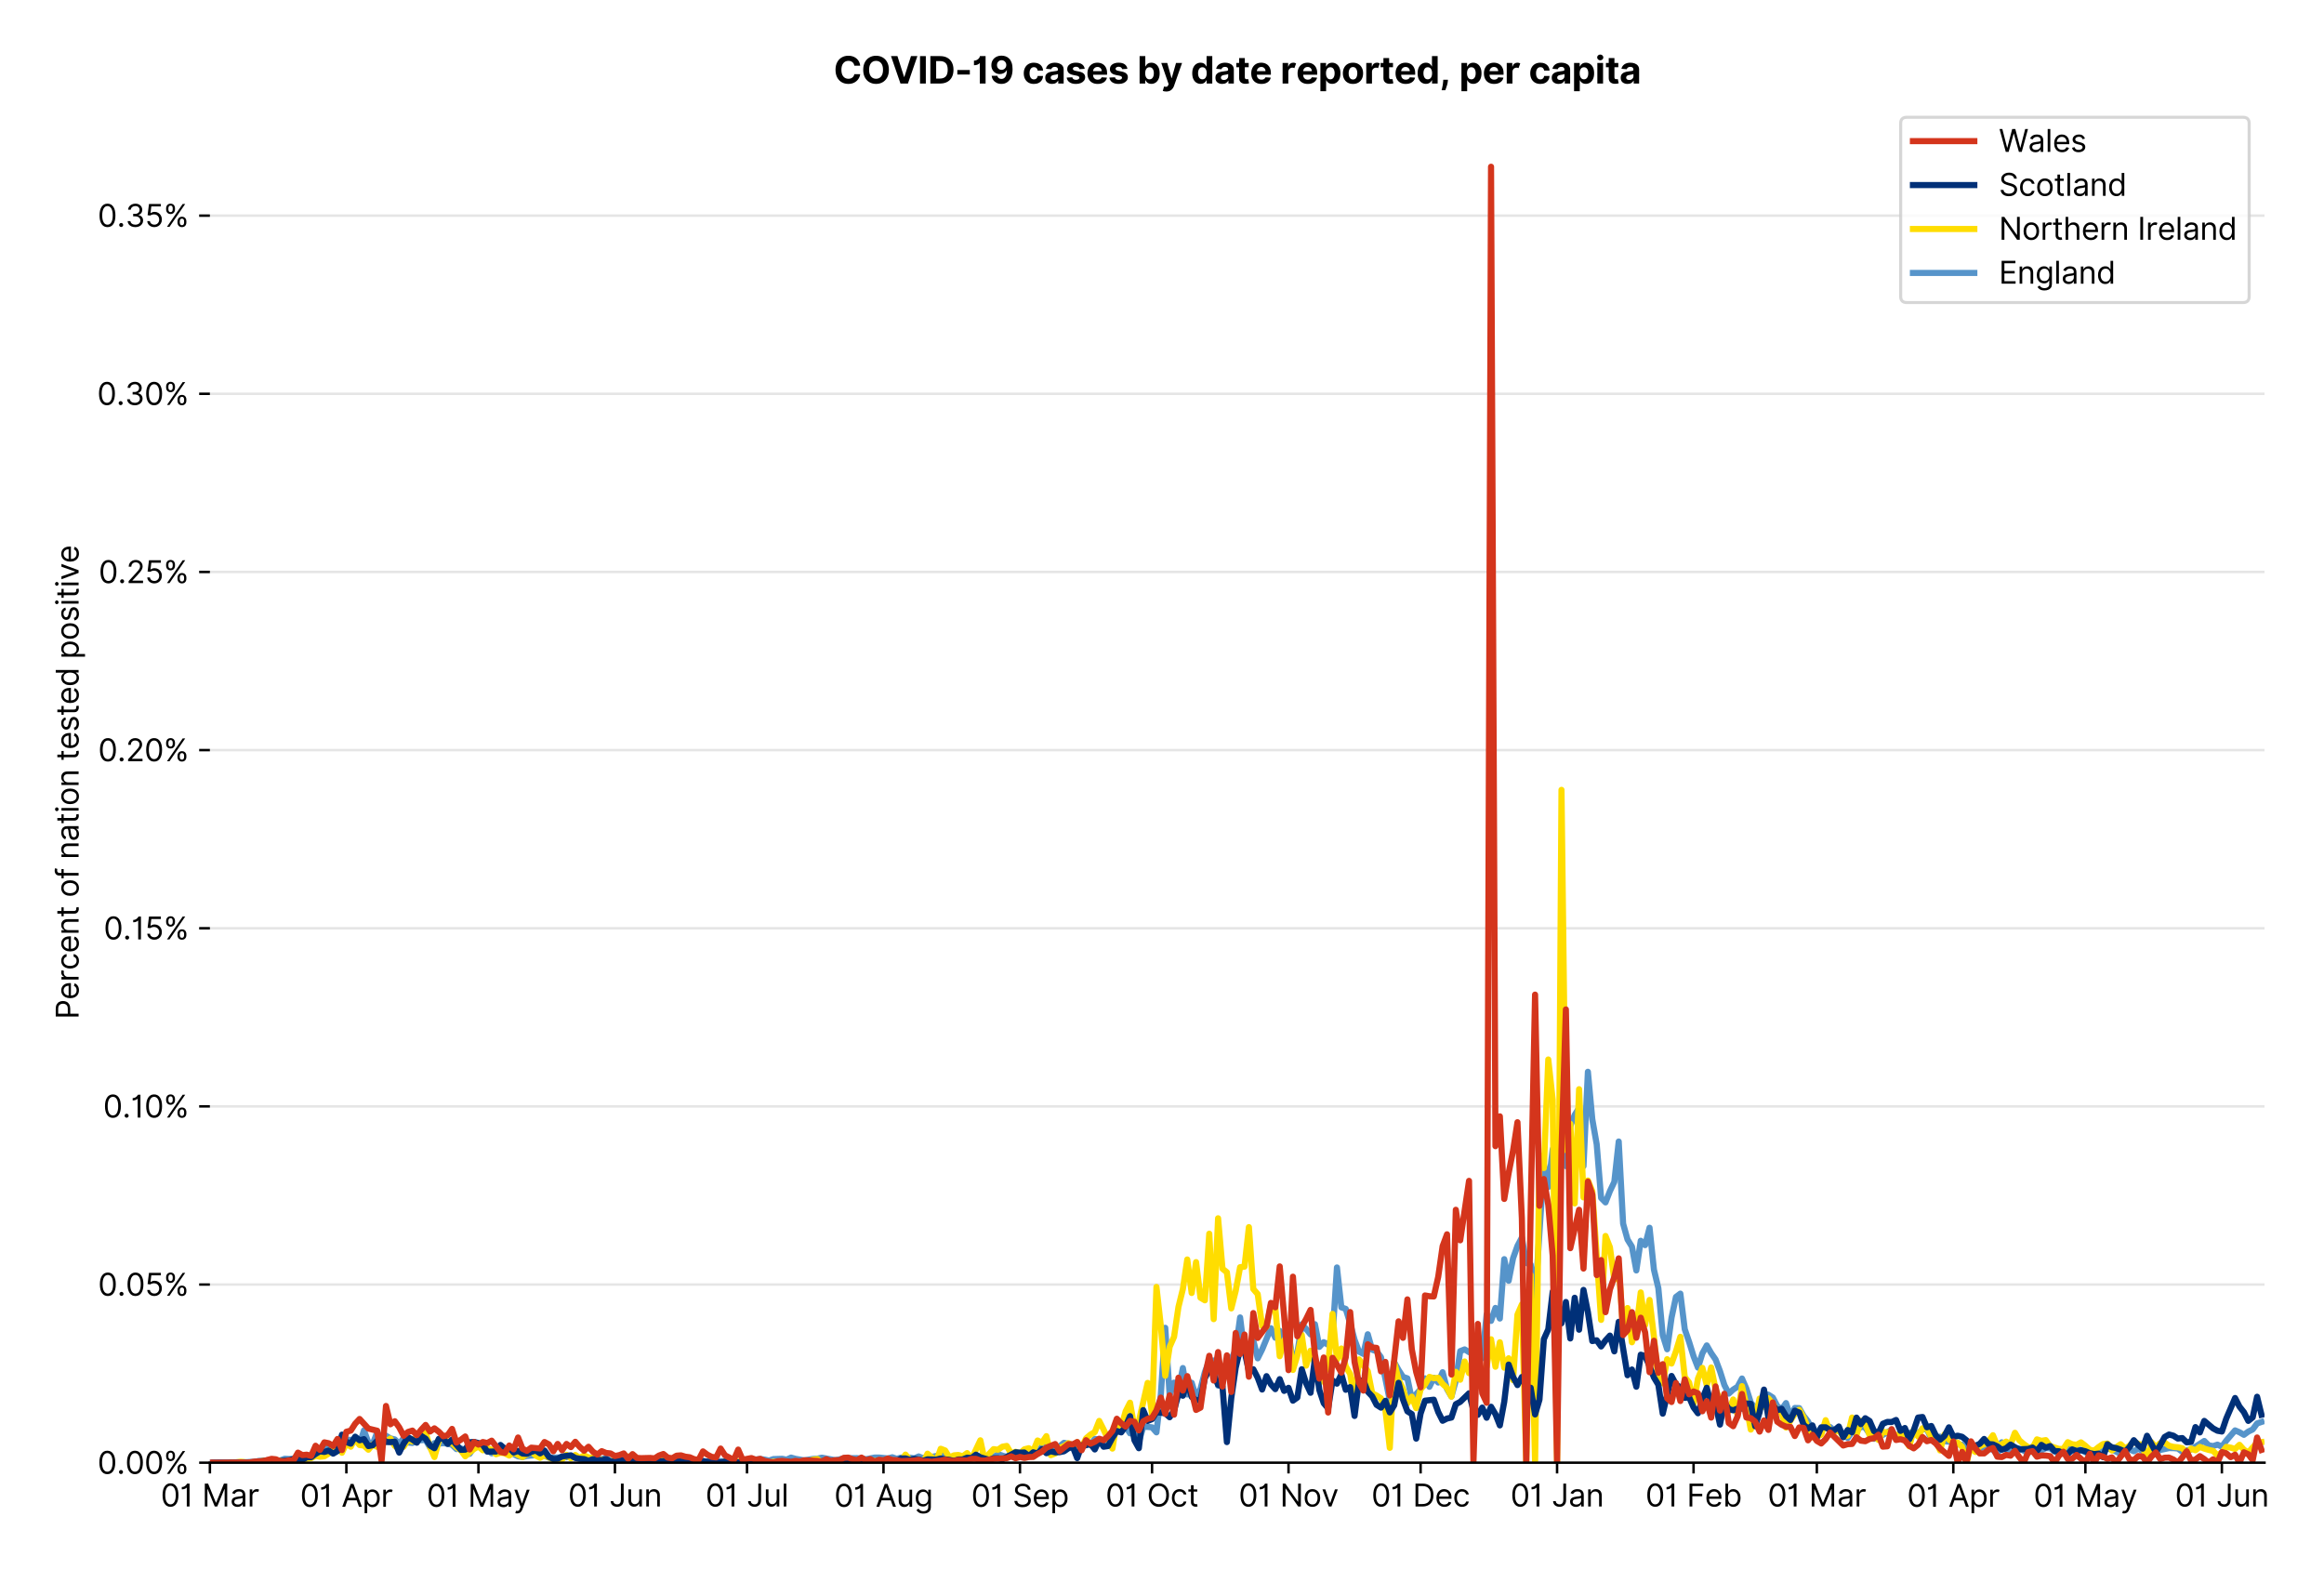 <?xml version="1.0" encoding="utf-8" standalone="no"?>
<!DOCTYPE svg PUBLIC "-//W3C//DTD SVG 1.1//EN"
  "http://www.w3.org/Graphics/SVG/1.1/DTD/svg11.dtd">
<svg version="1.1" viewBox="0 0 757.395 511.276" xmlns="http://www.w3.org/2000/svg" xmlns:xlink="http://www.w3.org/1999/xlink">
 <defs>
  <style type="text/css">*{stroke-linecap:butt;stroke-linejoin:round;}</style>
 </defs>
 <g id="figure_1">
  <g id="patch_1">
   <path d="M 0 511.276 
L 757.395 511.276 
L 757.395 0 
L 0 0 
z
" style="fill:#ffffff;"/>
  </g>
  <g id="axes_1">
   <g id="patch_2">
    <path d="M 68.405 476.745 
L 738.005 476.745 
L 738.005 33.225 
L 68.405 33.225 
z
" style="fill:#ffffff;"/>
   </g>
   <g id="matplotlib.axis_1">
    <g id="xtick_1">
     <g id="line2d_1">
      <defs>
       <path d="M 0 0 
L 0 3.5 
" id="m19ed39bd39" style="stroke:#000000;stroke-width:0.8;"/>
      </defs>
      <g>
       <use style="stroke:#000000;stroke-width:0.8;" x="68.405" xlink:href="#m19ed39bd39" y="476.745"/>
      </g>
     </g>
     <g id="text_1">
      <!-- 01 Mar -->
      <g transform="translate(52.368 491.018)scale(0.1 -0.1)">
       <defs>
        <path d="M 2000 -64 
Q 1230 -64 806 561 
Q 382 1186 382 2327 
Q 382 3459 809 4088 
Q 1236 4718 2000 4718 
Q 2764 4718 3191 4088 
Q 3618 3459 3618 2327 
Q 3618 1186 3194 561 
Q 2771 -64 2000 -64 
z
M 2000 436 
Q 2509 436 2791 927 
Q 3073 1418 3073 2327 
Q 3073 3234 2789 3730 
Q 2505 4227 2000 4227 
Q 1496 4227 1211 3730 
Q 927 3234 927 2327 
Q 927 1418 1210 927 
Q 1493 436 2000 436 
z
" id="Inter-Regular-30" transform="scale(0.016)"/>
        <path d="M 1973 4655 
L 1973 0 
L 1409 0 
L 1409 3836 
L 1373 3836 
Q 1341 3773 1209 3692 
Q 1077 3611 868 3551 
Q 659 3491 391 3491 
L 391 3964 
Q 661 3964 859 4061 
Q 1057 4159 1190 4291 
Q 1323 4423 1392 4529 
Q 1461 4636 1473 4655 
L 1973 4655 
z
" id="Inter-Regular-31" transform="scale(0.016)"/>
        <path id="Inter-Regular-20" transform="scale(0.016)"/>
        <path d="M 564 4655 
L 1236 4655 
L 2818 791 
L 2873 791 
L 4455 4655 
L 5127 4655 
L 5127 0 
L 4600 0 
L 4600 3536 
L 4555 3536 
L 3100 0 
L 2591 0 
L 1136 3536 
L 1091 3536 
L 1091 0 
L 564 0 
L 564 4655 
z
" id="Inter-Regular-4d" transform="scale(0.016)"/>
        <path d="M 1518 -82 
Q 1186 -82 916 44 
Q 646 170 486 410 
Q 327 650 327 991 
Q 327 1291 445 1478 
Q 564 1666 761 1773 
Q 959 1880 1199 1933 
Q 1439 1986 1682 2018 
Q 2000 2059 2199 2080 
Q 2398 2102 2490 2154 
Q 2582 2207 2582 2336 
L 2582 2355 
Q 2582 2691 2399 2877 
Q 2216 3064 1846 3064 
Q 1461 3064 1243 2895 
Q 1025 2727 936 2536 
L 427 2718 
Q 564 3036 792 3214 
Q 1021 3393 1292 3464 
Q 1564 3536 1827 3536 
Q 1996 3536 2215 3496 
Q 2434 3457 2640 3334 
Q 2846 3211 2982 2963 
Q 3118 2716 3118 2300 
L 3118 0 
L 2582 0 
L 2582 473 
L 2555 473 
Q 2500 359 2373 229 
Q 2246 100 2034 9 
Q 1823 -82 1518 -82 
z
M 1600 400 
Q 1918 400 2137 525 
Q 2357 650 2469 847 
Q 2582 1045 2582 1264 
L 2582 1755 
Q 2548 1714 2433 1681 
Q 2318 1648 2169 1624 
Q 2021 1600 1881 1583 
Q 1741 1566 1655 1555 
Q 1446 1527 1265 1467 
Q 1084 1407 974 1287 
Q 864 1168 864 964 
Q 864 684 1072 542 
Q 1280 400 1600 400 
z
" id="Inter-Regular-61" transform="scale(0.016)"/>
        <path d="M 491 0 
L 491 3491 
L 1009 3491 
L 1009 2964 
L 1046 2964 
Q 1139 3223 1389 3384 
Q 1639 3545 1955 3545 
Q 2100 3545 2209 3511 
Q 2318 3477 2400 3418 
L 2218 2964 
Q 2161 2993 2085 3010 
Q 2009 3027 1909 3027 
Q 1527 3027 1277 2794 
Q 1027 2561 1027 2209 
L 1027 0 
L 491 0 
z
" id="Inter-Regular-72" transform="scale(0.016)"/>
       </defs>
       <use xlink:href="#Inter-Regular-30"/>
       <use x="62.5" xlink:href="#Inter-Regular-31"/>
       <use x="106.676" xlink:href="#Inter-Regular-20"/>
       <use x="134.801" xlink:href="#Inter-Regular-4d"/>
       <use x="225.994" xlink:href="#Inter-Regular-61"/>
       <use x="282.386" xlink:href="#Inter-Regular-72"/>
      </g>
     </g>
    </g>
    <g id="xtick_2">
     <g id="line2d_2">
      <g>
       <use style="stroke:#000000;stroke-width:0.8;" x="112.884" xlink:href="#m19ed39bd39" y="476.745"/>
      </g>
     </g>
     <g id="text_2">
      <!-- 01 Apr -->
      <g transform="translate(97.798 491.117)scale(0.1 -0.1)">
       <defs>
        <path d="M 755 0 
L 164 0 
L 1873 4655 
L 2455 4655 
L 4164 0 
L 3573 0 
L 3105 1318 
L 1223 1318 
L 755 0 
z
M 1400 1818 
L 2927 1818 
L 2182 3918 
L 2146 3918 
L 1400 1818 
z
" id="Inter-Regular-41" transform="scale(0.016)"/>
        <path d="M 491 -1309 
L 491 3491 
L 1009 3491 
L 1009 2936 
L 1073 2936 
Q 1132 3027 1237 3169 
Q 1343 3311 1542 3423 
Q 1741 3536 2082 3536 
Q 2523 3536 2859 3315 
Q 3196 3095 3384 2690 
Q 3573 2286 3573 1736 
Q 3573 1182 3384 776 
Q 3196 370 2861 148 
Q 2527 -73 2091 -73 
Q 1755 -73 1552 39 
Q 1350 152 1241 296 
Q 1132 441 1073 536 
L 1027 536 
L 1027 -1309 
L 491 -1309 
z
M 1018 1745 
Q 1018 1152 1276 780 
Q 1534 409 2018 409 
Q 2355 409 2581 587 
Q 2807 766 2921 1069 
Q 3036 1373 3036 1745 
Q 3036 2114 2923 2410 
Q 2811 2707 2585 2881 
Q 2359 3055 2018 3055 
Q 1527 3055 1272 2693 
Q 1018 2332 1018 1745 
z
" id="Inter-Regular-70" transform="scale(0.016)"/>
       </defs>
       <use xlink:href="#Inter-Regular-30"/>
       <use x="62.5" xlink:href="#Inter-Regular-31"/>
       <use x="106.676" xlink:href="#Inter-Regular-20"/>
       <use x="134.801" xlink:href="#Inter-Regular-41"/>
       <use x="202.415" xlink:href="#Inter-Regular-70"/>
       <use x="263.352" xlink:href="#Inter-Regular-72"/>
      </g>
     </g>
    </g>
    <g id="xtick_3">
     <g id="line2d_3">
      <g>
       <use style="stroke:#000000;stroke-width:0.8;" x="155.928" xlink:href="#m19ed39bd39" y="476.745"/>
      </g>
     </g>
     <g id="text_3">
      <!-- 01 May -->
      <g transform="translate(139.025 491.117)scale(0.1 -0.1)">
       <defs>
        <path d="M 818 -1355 
Q 682 -1355 575 -1333 
Q 468 -1311 427 -1291 
L 564 -818 
Q 857 -893 1053 -814 
Q 1250 -736 1391 -345 
L 1509 -18 
L 218 3491 
L 800 3491 
L 1764 709 
L 1800 709 
L 2764 3491 
L 3346 3491 
L 1846 -564 
Q 1550 -1355 818 -1355 
z
" id="Inter-Regular-79" transform="scale(0.016)"/>
       </defs>
       <use xlink:href="#Inter-Regular-30"/>
       <use x="62.5" xlink:href="#Inter-Regular-31"/>
       <use x="106.676" xlink:href="#Inter-Regular-20"/>
       <use x="134.801" xlink:href="#Inter-Regular-4d"/>
       <use x="225.994" xlink:href="#Inter-Regular-61"/>
       <use x="282.386" xlink:href="#Inter-Regular-79"/>
      </g>
     </g>
    </g>
    <g id="xtick_4">
     <g id="line2d_4">
      <g>
       <use style="stroke:#000000;stroke-width:0.8;" x="200.407" xlink:href="#m19ed39bd39" y="476.745"/>
      </g>
     </g>
     <g id="text_4">
      <!-- 01 Jun -->
      <g transform="translate(185.122 491.018)scale(0.1 -0.1)">
       <defs>
        <path d="M 2346 4655 
L 2909 4655 
L 2909 1327 
Q 2909 657 2549 296 
Q 2189 -64 1582 -64 
Q 1200 -64 902 76 
Q 605 216 434 475 
Q 264 734 264 1091 
L 818 1091 
Q 818 795 1034 615 
Q 1250 436 1582 436 
Q 1948 436 2147 664 
Q 2346 893 2346 1327 
L 2346 4655 
z
" id="Inter-Regular-4a" transform="scale(0.016)"/>
        <path d="M 2691 1427 
L 2691 3491 
L 3227 3491 
L 3227 0 
L 2691 0 
L 2691 591 
L 2655 591 
Q 2532 325 2273 140 
Q 2014 -45 1618 -45 
Q 1127 -45 809 280 
Q 491 605 491 1273 
L 491 3491 
L 1027 3491 
L 1027 1309 
Q 1027 927 1242 700 
Q 1457 473 1791 473 
Q 1991 473 2199 575 
Q 2407 677 2549 888 
Q 2691 1100 2691 1427 
z
" id="Inter-Regular-75" transform="scale(0.016)"/>
        <path d="M 1027 2100 
L 1027 0 
L 491 0 
L 491 3491 
L 1009 3491 
L 1009 2945 
L 1055 2945 
Q 1177 3211 1427 3373 
Q 1677 3536 2073 3536 
Q 2602 3536 2928 3211 
Q 3255 2886 3255 2218 
L 3255 0 
L 2718 0 
L 2718 2182 
Q 2718 2593 2504 2824 
Q 2291 3055 1918 3055 
Q 1534 3055 1280 2806 
Q 1027 2557 1027 2100 
z
" id="Inter-Regular-6e" transform="scale(0.016)"/>
       </defs>
       <use xlink:href="#Inter-Regular-30"/>
       <use x="62.5" xlink:href="#Inter-Regular-31"/>
       <use x="106.676" xlink:href="#Inter-Regular-20"/>
       <use x="134.801" xlink:href="#Inter-Regular-4a"/>
       <use x="189.063" xlink:href="#Inter-Regular-75"/>
       <use x="247.159" xlink:href="#Inter-Regular-6e"/>
      </g>
     </g>
    </g>
    <g id="xtick_5">
     <g id="line2d_5">
      <g>
       <use style="stroke:#000000;stroke-width:0.8;" x="243.451" xlink:href="#m19ed39bd39" y="476.745"/>
      </g>
     </g>
     <g id="text_5">
      <!-- 01 Jul -->
      <g transform="translate(229.907 491.018)scale(0.1 -0.1)">
       <defs>
        <path d="M 1027 4655 
L 1027 0 
L 491 0 
L 491 4655 
L 1027 4655 
z
" id="Inter-Regular-6c" transform="scale(0.016)"/>
       </defs>
       <use xlink:href="#Inter-Regular-30"/>
       <use x="62.5" xlink:href="#Inter-Regular-31"/>
       <use x="106.676" xlink:href="#Inter-Regular-20"/>
       <use x="134.801" xlink:href="#Inter-Regular-4a"/>
       <use x="189.063" xlink:href="#Inter-Regular-75"/>
       <use x="247.159" xlink:href="#Inter-Regular-6c"/>
      </g>
     </g>
    </g>
    <g id="xtick_6">
     <g id="line2d_6">
      <g>
       <use style="stroke:#000000;stroke-width:0.8;" x="287.93" xlink:href="#m19ed39bd39" y="476.745"/>
      </g>
     </g>
     <g id="text_6">
      <!-- 01 Aug -->
      <g transform="translate(271.858 491.117)scale(0.1 -0.1)">
       <defs>
        <path d="M 1900 -1382 
Q 1316 -1382 976 -1169 
Q 636 -957 473 -682 
L 900 -382 
Q 973 -477 1084 -601 
Q 1196 -725 1390 -817 
Q 1584 -909 1900 -909 
Q 2323 -909 2598 -704 
Q 2873 -500 2873 -64 
L 2873 645 
L 2827 645 
Q 2768 550 2660 410 
Q 2552 270 2351 162 
Q 2150 55 1809 55 
Q 1386 55 1051 255 
Q 716 455 521 836 
Q 327 1218 327 1764 
Q 327 2300 516 2699 
Q 705 3098 1041 3317 
Q 1377 3536 1818 3536 
Q 2159 3536 2360 3423 
Q 2561 3311 2669 3169 
Q 2777 3027 2836 2936 
L 2891 2936 
L 2891 3491 
L 3409 3491 
L 3409 -100 
Q 3409 -550 3205 -833 
Q 3002 -1116 2660 -1249 
Q 2318 -1382 1900 -1382 
z
M 1882 536 
Q 2366 536 2624 864 
Q 2882 1193 2882 1773 
Q 2882 2339 2627 2697 
Q 2373 3055 1882 3055 
Q 1541 3055 1315 2882 
Q 1089 2709 976 2418 
Q 864 2127 864 1773 
Q 864 1227 1120 881 
Q 1377 536 1882 536 
z
" id="Inter-Regular-67" transform="scale(0.016)"/>
       </defs>
       <use xlink:href="#Inter-Regular-30"/>
       <use x="62.5" xlink:href="#Inter-Regular-31"/>
       <use x="106.676" xlink:href="#Inter-Regular-20"/>
       <use x="134.801" xlink:href="#Inter-Regular-41"/>
       <use x="202.415" xlink:href="#Inter-Regular-75"/>
       <use x="260.511" xlink:href="#Inter-Regular-67"/>
      </g>
     </g>
    </g>
    <g id="xtick_7">
     <g id="line2d_7">
      <g>
       <use style="stroke:#000000;stroke-width:0.8;" x="332.409" xlink:href="#m19ed39bd39" y="476.745"/>
      </g>
     </g>
     <g id="text_7">
      <!-- 01 Sep -->
      <g transform="translate(316.521 491.117)scale(0.1 -0.1)">
       <defs>
        <path d="M 3109 3491 
Q 3068 3836 2777 4027 
Q 2486 4218 2064 4218 
Q 1600 4218 1318 3999 
Q 1036 3780 1036 3445 
Q 1036 3195 1189 3042 
Q 1343 2889 1553 2803 
Q 1764 2718 1936 2673 
L 2409 2545 
Q 2591 2498 2815 2414 
Q 3039 2330 3244 2185 
Q 3450 2041 3584 1816 
Q 3718 1591 3718 1264 
Q 3718 886 3521 581 
Q 3325 277 2949 97 
Q 2573 -82 2036 -82 
Q 1286 -82 845 272 
Q 405 627 364 1200 
L 946 1200 
Q 968 936 1124 764 
Q 1280 593 1519 510 
Q 1759 427 2036 427 
Q 2359 427 2616 533 
Q 2873 639 3023 828 
Q 3173 1018 3173 1273 
Q 3173 1505 3043 1650 
Q 2914 1795 2702 1886 
Q 2491 1977 2246 2045 
L 1673 2209 
Q 1127 2366 809 2657 
Q 491 2948 491 3418 
Q 491 3809 703 4101 
Q 916 4393 1276 4555 
Q 1636 4718 2082 4718 
Q 2532 4718 2882 4558 
Q 3232 4398 3437 4120 
Q 3643 3843 3655 3491 
L 3109 3491 
z
" id="Inter-Regular-53" transform="scale(0.016)"/>
        <path d="M 1955 -73 
Q 1450 -73 1085 151 
Q 721 375 524 778 
Q 327 1182 327 1718 
Q 327 2255 524 2665 
Q 721 3075 1074 3305 
Q 1427 3536 1900 3536 
Q 2173 3536 2439 3445 
Q 2705 3355 2923 3151 
Q 3141 2948 3270 2614 
Q 3400 2280 3400 1791 
L 3400 1564 
L 866 1564 
Q 884 1005 1183 707 
Q 1482 409 1955 409 
Q 2271 409 2498 545 
Q 2725 682 2827 955 
L 3346 809 
Q 3223 414 2854 170 
Q 2486 -73 1955 -73 
z
M 866 2027 
L 2855 2027 
Q 2855 2470 2595 2762 
Q 2336 3055 1900 3055 
Q 1593 3055 1368 2911 
Q 1143 2768 1013 2533 
Q 884 2298 866 2027 
z
" id="Inter-Regular-65" transform="scale(0.016)"/>
       </defs>
       <use xlink:href="#Inter-Regular-30"/>
       <use x="62.5" xlink:href="#Inter-Regular-31"/>
       <use x="106.676" xlink:href="#Inter-Regular-20"/>
       <use x="134.801" xlink:href="#Inter-Regular-53"/>
       <use x="198.58" xlink:href="#Inter-Regular-65"/>
       <use x="256.818" xlink:href="#Inter-Regular-70"/>
      </g>
     </g>
    </g>
    <g id="xtick_8">
     <g id="line2d_8">
      <g>
       <use style="stroke:#000000;stroke-width:0.8;" x="375.453" xlink:href="#m19ed39bd39" y="476.745"/>
      </g>
     </g>
     <g id="text_8">
      <!-- 01 Oct -->
      <g transform="translate(360.297 491.018)scale(0.1 -0.1)">
       <defs>
        <path d="M 4491 2327 
Q 4491 1591 4225 1054 
Q 3959 518 3495 227 
Q 3032 -64 2436 -64 
Q 1841 -64 1377 227 
Q 914 518 648 1054 
Q 382 1591 382 2327 
Q 382 3064 648 3600 
Q 914 4136 1377 4427 
Q 1841 4718 2436 4718 
Q 3032 4718 3495 4427 
Q 3959 4136 4225 3600 
Q 4491 3064 4491 2327 
z
M 3946 2327 
Q 3946 2932 3744 3348 
Q 3543 3764 3201 3977 
Q 2859 4191 2436 4191 
Q 2014 4191 1672 3977 
Q 1330 3764 1128 3348 
Q 927 2932 927 2327 
Q 927 1723 1128 1307 
Q 1330 891 1672 677 
Q 2014 464 2436 464 
Q 2859 464 3201 677 
Q 3543 891 3744 1307 
Q 3946 1723 3946 2327 
z
" id="Inter-Regular-4f" transform="scale(0.016)"/>
        <path d="M 1909 -73 
Q 1418 -73 1063 159 
Q 709 391 518 798 
Q 327 1205 327 1727 
Q 327 2259 524 2667 
Q 721 3075 1074 3305 
Q 1427 3536 1900 3536 
Q 2268 3536 2563 3400 
Q 2859 3264 3047 3018 
Q 3236 2773 3282 2445 
L 2746 2445 
Q 2684 2684 2474 2869 
Q 2264 3055 1909 3055 
Q 1439 3055 1151 2697 
Q 864 2339 864 1745 
Q 864 1139 1148 774 
Q 1432 409 1909 409 
Q 2223 409 2447 570 
Q 2671 732 2746 1018 
L 3282 1018 
Q 3236 709 3058 462 
Q 2880 216 2588 71 
Q 2296 -73 1909 -73 
z
" id="Inter-Regular-63" transform="scale(0.016)"/>
        <path d="M 2009 3491 
L 2009 3036 
L 1264 3036 
L 1264 1000 
Q 1264 773 1331 660 
Q 1398 548 1503 510 
Q 1609 473 1727 473 
Q 1816 473 1873 483 
Q 1930 493 1964 500 
L 2073 18 
Q 2018 -2 1920 -23 
Q 1823 -45 1673 -45 
Q 1446 -45 1228 52 
Q 1011 150 869 350 
Q 727 550 727 855 
L 727 3036 
L 200 3036 
L 200 3491 
L 727 3491 
L 727 4327 
L 1264 4327 
L 1264 3491 
L 2009 3491 
z
" id="Inter-Regular-74" transform="scale(0.016)"/>
       </defs>
       <use xlink:href="#Inter-Regular-30"/>
       <use x="62.5" xlink:href="#Inter-Regular-31"/>
       <use x="106.676" xlink:href="#Inter-Regular-20"/>
       <use x="134.801" xlink:href="#Inter-Regular-4f"/>
       <use x="210.938" xlink:href="#Inter-Regular-63"/>
       <use x="266.761" xlink:href="#Inter-Regular-74"/>
      </g>
     </g>
    </g>
    <g id="xtick_9">
     <g id="line2d_9">
      <g>
       <use style="stroke:#000000;stroke-width:0.8;" x="419.932" xlink:href="#m19ed39bd39" y="476.745"/>
      </g>
     </g>
     <g id="text_9">
      <!-- 01 Nov -->
      <g transform="translate(403.661 491.018)scale(0.1 -0.1)">
       <defs>
        <path d="M 4255 4655 
L 4255 0 
L 3709 0 
L 1173 3655 
L 1127 3655 
L 1127 0 
L 564 0 
L 564 4655 
L 1109 4655 
L 3655 991 
L 3700 991 
L 3700 4655 
L 4255 4655 
z
" id="Inter-Regular-4e" transform="scale(0.016)"/>
        <path d="M 1909 -73 
Q 1436 -73 1080 152 
Q 725 377 526 781 
Q 327 1186 327 1727 
Q 327 2273 526 2679 
Q 725 3086 1080 3311 
Q 1436 3536 1909 3536 
Q 2382 3536 2737 3311 
Q 3093 3086 3292 2679 
Q 3491 2273 3491 1727 
Q 3491 1186 3292 781 
Q 3093 377 2737 152 
Q 2382 -73 1909 -73 
z
M 1909 409 
Q 2268 409 2500 593 
Q 2732 777 2843 1077 
Q 2955 1377 2955 1727 
Q 2955 2077 2843 2379 
Q 2732 2682 2500 2868 
Q 2268 3055 1909 3055 
Q 1550 3055 1318 2868 
Q 1086 2682 975 2379 
Q 864 2077 864 1727 
Q 864 1377 975 1077 
Q 1086 777 1318 593 
Q 1550 409 1909 409 
z
" id="Inter-Regular-6f" transform="scale(0.016)"/>
        <path d="M 3346 3491 
L 2055 0 
L 1509 0 
L 218 3491 
L 800 3491 
L 1764 709 
L 1800 709 
L 2764 3491 
L 3346 3491 
z
" id="Inter-Regular-76" transform="scale(0.016)"/>
       </defs>
       <use xlink:href="#Inter-Regular-30"/>
       <use x="62.5" xlink:href="#Inter-Regular-31"/>
       <use x="106.676" xlink:href="#Inter-Regular-20"/>
       <use x="134.801" xlink:href="#Inter-Regular-4e"/>
       <use x="210.085" xlink:href="#Inter-Regular-6f"/>
       <use x="269.744" xlink:href="#Inter-Regular-76"/>
      </g>
     </g>
    </g>
    <g id="xtick_10">
     <g id="line2d_10">
      <g>
       <use style="stroke:#000000;stroke-width:0.8;" x="462.976" xlink:href="#m19ed39bd39" y="476.745"/>
      </g>
     </g>
     <g id="text_10">
      <!-- 01 Dec -->
      <g transform="translate(446.939 491.018)scale(0.1 -0.1)">
       <defs>
        <path d="M 2000 0 
L 564 0 
L 564 4655 
L 2064 4655 
Q 2741 4655 3223 4376 
Q 3705 4098 3961 3578 
Q 4218 3059 4218 2336 
Q 4218 1609 3959 1085 
Q 3700 561 3204 280 
Q 2709 0 2000 0 
z
M 1127 500 
L 1964 500 
Q 2830 500 3251 992 
Q 3673 1484 3673 2336 
Q 3673 3182 3259 3668 
Q 2846 4155 2027 4155 
L 1127 4155 
L 1127 500 
z
" id="Inter-Regular-44" transform="scale(0.016)"/>
       </defs>
       <use xlink:href="#Inter-Regular-30"/>
       <use x="62.5" xlink:href="#Inter-Regular-31"/>
       <use x="106.676" xlink:href="#Inter-Regular-20"/>
       <use x="134.801" xlink:href="#Inter-Regular-44"/>
       <use x="206.676" xlink:href="#Inter-Regular-65"/>
       <use x="264.915" xlink:href="#Inter-Regular-63"/>
      </g>
     </g>
    </g>
    <g id="xtick_11">
     <g id="line2d_11">
      <g>
       <use style="stroke:#000000;stroke-width:0.8;" x="507.455" xlink:href="#m19ed39bd39" y="476.745"/>
      </g>
     </g>
     <g id="text_11">
      <!-- 01 Jan -->
      <g transform="translate(492.256 491.018)scale(0.1 -0.1)">
       <use xlink:href="#Inter-Regular-30"/>
       <use x="62.5" xlink:href="#Inter-Regular-31"/>
       <use x="106.676" xlink:href="#Inter-Regular-20"/>
       <use x="134.801" xlink:href="#Inter-Regular-4a"/>
       <use x="189.063" xlink:href="#Inter-Regular-61"/>
       <use x="245.455" xlink:href="#Inter-Regular-6e"/>
      </g>
     </g>
    </g>
    <g id="xtick_12">
     <g id="line2d_12">
      <g>
       <use style="stroke:#000000;stroke-width:0.8;" x="551.934" xlink:href="#m19ed39bd39" y="476.745"/>
      </g>
     </g>
     <g id="text_12">
      <!-- 01 Feb -->
      <g transform="translate(536.245 491.018)scale(0.1 -0.1)">
       <defs>
        <path d="M 564 0 
L 564 4655 
L 3355 4655 
L 3355 4155 
L 1127 4155 
L 1127 2582 
L 3146 2582 
L 3146 2082 
L 1127 2082 
L 1127 0 
L 564 0 
z
" id="Inter-Regular-46" transform="scale(0.016)"/>
        <path d="M 564 0 
L 564 4655 
L 1100 4655 
L 1100 2936 
L 1146 2936 
Q 1205 3027 1310 3169 
Q 1416 3311 1615 3423 
Q 1814 3536 2155 3536 
Q 2596 3536 2932 3315 
Q 3268 3095 3457 2690 
Q 3646 2286 3646 1736 
Q 3646 1182 3457 776 
Q 3268 370 2934 148 
Q 2600 -73 2164 -73 
Q 1827 -73 1625 39 
Q 1423 152 1314 296 
Q 1205 441 1146 536 
L 1082 536 
L 1082 0 
L 564 0 
z
M 1091 1745 
Q 1091 1152 1349 780 
Q 1607 409 2091 409 
Q 2427 409 2653 587 
Q 2880 766 2994 1069 
Q 3109 1373 3109 1745 
Q 3109 2114 2996 2410 
Q 2884 2707 2658 2881 
Q 2432 3055 2091 3055 
Q 1600 3055 1345 2693 
Q 1091 2332 1091 1745 
z
" id="Inter-Regular-62" transform="scale(0.016)"/>
       </defs>
       <use xlink:href="#Inter-Regular-30"/>
       <use x="62.5" xlink:href="#Inter-Regular-31"/>
       <use x="106.676" xlink:href="#Inter-Regular-20"/>
       <use x="134.801" xlink:href="#Inter-Regular-46"/>
       <use x="193.466" xlink:href="#Inter-Regular-65"/>
       <use x="251.705" xlink:href="#Inter-Regular-62"/>
      </g>
     </g>
    </g>
    <g id="xtick_13">
     <g id="line2d_13">
      <g>
       <use style="stroke:#000000;stroke-width:0.8;" x="592.108" xlink:href="#m19ed39bd39" y="476.745"/>
      </g>
     </g>
     <g id="text_13">
      <!-- 01 Mar -->
      <g transform="translate(576.072 491.018)scale(0.1 -0.1)">
       <use xlink:href="#Inter-Regular-30"/>
       <use x="62.5" xlink:href="#Inter-Regular-31"/>
       <use x="106.676" xlink:href="#Inter-Regular-20"/>
       <use x="134.801" xlink:href="#Inter-Regular-4d"/>
       <use x="225.994" xlink:href="#Inter-Regular-61"/>
       <use x="282.386" xlink:href="#Inter-Regular-72"/>
      </g>
     </g>
    </g>
    <g id="xtick_14">
     <g id="line2d_14">
      <g>
       <use style="stroke:#000000;stroke-width:0.8;" x="636.587" xlink:href="#m19ed39bd39" y="476.745"/>
      </g>
     </g>
     <g id="text_14">
      <!-- 01 Apr -->
      <g transform="translate(621.502 491.117)scale(0.1 -0.1)">
       <use xlink:href="#Inter-Regular-30"/>
       <use x="62.5" xlink:href="#Inter-Regular-31"/>
       <use x="106.676" xlink:href="#Inter-Regular-20"/>
       <use x="134.801" xlink:href="#Inter-Regular-41"/>
       <use x="202.415" xlink:href="#Inter-Regular-70"/>
       <use x="263.352" xlink:href="#Inter-Regular-72"/>
      </g>
     </g>
    </g>
    <g id="xtick_15">
     <g id="line2d_15">
      <g>
       <use style="stroke:#000000;stroke-width:0.8;" x="679.632" xlink:href="#m19ed39bd39" y="476.745"/>
      </g>
     </g>
     <g id="text_15">
      <!-- 01 May -->
      <g transform="translate(662.728 491.117)scale(0.1 -0.1)">
       <use xlink:href="#Inter-Regular-30"/>
       <use x="62.5" xlink:href="#Inter-Regular-31"/>
       <use x="106.676" xlink:href="#Inter-Regular-20"/>
       <use x="134.801" xlink:href="#Inter-Regular-4d"/>
       <use x="225.994" xlink:href="#Inter-Regular-61"/>
       <use x="282.386" xlink:href="#Inter-Regular-79"/>
      </g>
     </g>
    </g>
    <g id="xtick_16">
     <g id="line2d_16">
      <g>
       <use style="stroke:#000000;stroke-width:0.8;" x="724.111" xlink:href="#m19ed39bd39" y="476.745"/>
      </g>
     </g>
     <g id="text_16">
      <!-- 01 Jun -->
      <g transform="translate(708.826 491.018)scale(0.1 -0.1)">
       <use xlink:href="#Inter-Regular-30"/>
       <use x="62.5" xlink:href="#Inter-Regular-31"/>
       <use x="106.676" xlink:href="#Inter-Regular-20"/>
       <use x="134.801" xlink:href="#Inter-Regular-4a"/>
       <use x="189.063" xlink:href="#Inter-Regular-75"/>
       <use x="247.159" xlink:href="#Inter-Regular-6e"/>
      </g>
     </g>
    </g>
   </g>
   <g id="matplotlib.axis_2">
    <g id="ytick_1">
     <g id="line2d_17">
      <path clip-path="url(#p91413f4506)" d="M 68.405 476.745 
L 738.005 476.745 
" style="fill:none;stroke:#e5e5e5;stroke-linecap:square;stroke-width:0.8;"/>
     </g>
     <g id="line2d_18">
      <defs>
       <path d="M 0 0 
L -3.5 0 
" id="m47615dbaa8" style="stroke:#000000;stroke-width:0.8;"/>
      </defs>
      <g>
       <use style="stroke:#000000;stroke-width:0.8;" x="68.405" xlink:href="#m47615dbaa8" y="476.745"/>
      </g>
     </g>
     <g id="text_17">
      <!-- 0.00% -->
      <g transform="translate(31.773 480.382)scale(0.1 -0.1)">
       <defs>
        <path d="M 882 -36 
Q 714 -36 593 84 
Q 473 205 473 373 
Q 473 541 593 661 
Q 714 782 882 782 
Q 1050 782 1170 661 
Q 1291 541 1291 373 
Q 1291 205 1170 84 
Q 1050 -36 882 -36 
z
" id="Inter-Regular-2e" transform="scale(0.016)"/>
        <path d="M 2855 873 
L 2855 1118 
Q 2855 1373 2960 1585 
Q 3066 1798 3269 1926 
Q 3473 2055 3764 2055 
Q 4059 2055 4259 1926 
Q 4459 1798 4561 1585 
Q 4664 1373 4664 1118 
L 4664 873 
Q 4664 618 4560 405 
Q 4457 193 4256 64 
Q 4055 -64 3764 -64 
Q 3468 -64 3266 64 
Q 3064 193 2959 405 
Q 2855 618 2855 873 
z
M 536 3536 
L 536 3782 
Q 536 4036 642 4248 
Q 748 4461 951 4589 
Q 1155 4718 1446 4718 
Q 1741 4718 1941 4589 
Q 2141 4461 2243 4248 
Q 2346 4036 2346 3782 
L 2346 3536 
Q 2346 3282 2242 3069 
Q 2139 2857 1937 2728 
Q 1736 2600 1446 2600 
Q 1150 2600 948 2728 
Q 746 2857 641 3069 
Q 536 3282 536 3536 
z
M 709 0 
L 3909 4655 
L 4427 4655 
L 1227 0 
L 709 0 
z
M 3318 1118 
L 3318 873 
Q 3318 661 3418 494 
Q 3518 327 3764 327 
Q 4002 327 4101 494 
Q 4200 661 4200 873 
L 4200 1118 
Q 4200 1330 4104 1497 
Q 4009 1664 3764 1664 
Q 3525 1664 3421 1497 
Q 3318 1330 3318 1118 
z
M 1000 3782 
L 1000 3536 
Q 1000 3325 1100 3158 
Q 1200 2991 1446 2991 
Q 1684 2991 1783 3158 
Q 1882 3325 1882 3536 
L 1882 3782 
Q 1882 3993 1786 4160 
Q 1691 4327 1446 4327 
Q 1207 4327 1103 4160 
Q 1000 3993 1000 3782 
z
" id="Inter-Regular-25" transform="scale(0.016)"/>
       </defs>
       <use xlink:href="#Inter-Regular-30"/>
       <use x="62.5" xlink:href="#Inter-Regular-2e"/>
       <use x="90.057" xlink:href="#Inter-Regular-30"/>
       <use x="152.557" xlink:href="#Inter-Regular-30"/>
       <use x="215.057" xlink:href="#Inter-Regular-25"/>
      </g>
     </g>
    </g>
    <g id="ytick_2">
     <g id="line2d_19">
      <path clip-path="url(#p91413f4506)" d="M 68.405 418.68 
L 738.005 418.68 
" style="fill:none;stroke:#e5e5e5;stroke-linecap:square;stroke-width:0.8;"/>
     </g>
     <g id="line2d_20">
      <g>
       <use style="stroke:#000000;stroke-width:0.8;" x="68.405" xlink:href="#m47615dbaa8" y="418.68"/>
      </g>
     </g>
     <g id="text_18">
      <!-- 0.05% -->
      <g transform="translate(31.944 422.317)scale(0.1 -0.1)">
       <defs>
        <path d="M 1936 -64 
Q 1536 -64 1216 95 
Q 896 255 702 532 
Q 509 809 491 1164 
L 1036 1164 
Q 1068 848 1324 642 
Q 1580 436 1936 436 
Q 2223 436 2447 570 
Q 2671 705 2799 940 
Q 2927 1175 2927 1473 
Q 2927 1777 2794 2017 
Q 2661 2257 2429 2395 
Q 2198 2534 1900 2536 
Q 1686 2539 1461 2472 
Q 1236 2405 1091 2300 
L 564 2364 
L 846 4655 
L 3264 4655 
L 3264 4155 
L 1318 4155 
L 1155 2782 
L 1182 2782 
Q 1325 2895 1541 2970 
Q 1757 3045 1991 3045 
Q 2418 3045 2753 2842 
Q 3089 2639 3281 2286 
Q 3473 1934 3473 1482 
Q 3473 1036 3274 687 
Q 3075 339 2727 137 
Q 2380 -64 1936 -64 
z
" id="Inter-Regular-35" transform="scale(0.016)"/>
       </defs>
       <use xlink:href="#Inter-Regular-30"/>
       <use x="62.5" xlink:href="#Inter-Regular-2e"/>
       <use x="90.057" xlink:href="#Inter-Regular-30"/>
       <use x="152.557" xlink:href="#Inter-Regular-35"/>
       <use x="213.352" xlink:href="#Inter-Regular-25"/>
      </g>
     </g>
    </g>
    <g id="ytick_3">
     <g id="line2d_21">
      <path clip-path="url(#p91413f4506)" d="M 68.405 360.615 
L 738.005 360.615 
" style="fill:none;stroke:#e5e5e5;stroke-linecap:square;stroke-width:0.8;"/>
     </g>
     <g id="line2d_22">
      <g>
       <use style="stroke:#000000;stroke-width:0.8;" x="68.405" xlink:href="#m47615dbaa8" y="360.615"/>
      </g>
     </g>
     <g id="text_19">
      <!-- 0.10% -->
      <g transform="translate(33.606 364.252)scale(0.1 -0.1)">
       <use xlink:href="#Inter-Regular-30"/>
       <use x="62.5" xlink:href="#Inter-Regular-2e"/>
       <use x="90.057" xlink:href="#Inter-Regular-31"/>
       <use x="134.233" xlink:href="#Inter-Regular-30"/>
       <use x="196.733" xlink:href="#Inter-Regular-25"/>
      </g>
     </g>
    </g>
    <g id="ytick_4">
     <g id="line2d_23">
      <path clip-path="url(#p91413f4506)" d="M 68.405 302.55 
L 738.005 302.55 
" style="fill:none;stroke:#e5e5e5;stroke-linecap:square;stroke-width:0.8;"/>
     </g>
     <g id="line2d_24">
      <g>
       <use style="stroke:#000000;stroke-width:0.8;" x="68.405" xlink:href="#m47615dbaa8" y="302.55"/>
      </g>
     </g>
     <g id="text_20">
      <!-- 0.15% -->
      <g transform="translate(33.777 306.187)scale(0.1 -0.1)">
       <use xlink:href="#Inter-Regular-30"/>
       <use x="62.5" xlink:href="#Inter-Regular-2e"/>
       <use x="90.057" xlink:href="#Inter-Regular-31"/>
       <use x="134.233" xlink:href="#Inter-Regular-35"/>
       <use x="195.028" xlink:href="#Inter-Regular-25"/>
      </g>
     </g>
    </g>
    <g id="ytick_5">
     <g id="line2d_25">
      <path clip-path="url(#p91413f4506)" d="M 68.405 244.485 
L 738.005 244.485 
" style="fill:none;stroke:#e5e5e5;stroke-linecap:square;stroke-width:0.8;"/>
     </g>
     <g id="line2d_26">
      <g>
       <use style="stroke:#000000;stroke-width:0.8;" x="68.405" xlink:href="#m47615dbaa8" y="244.485"/>
      </g>
     </g>
     <g id="text_21">
      <!-- 0.20% -->
      <g transform="translate(31.972 248.122)scale(0.1 -0.1)">
       <defs>
        <path d="M 482 0 
L 482 409 
L 2018 2091 
Q 2289 2386 2464 2605 
Q 2639 2825 2724 3019 
Q 2809 3214 2809 3427 
Q 2809 3795 2553 4011 
Q 2298 4227 1918 4227 
Q 1514 4227 1275 3985 
Q 1036 3743 1036 3345 
L 500 3345 
Q 500 3755 688 4064 
Q 877 4373 1203 4545 
Q 1530 4718 1936 4718 
Q 2346 4718 2661 4545 
Q 2977 4373 3156 4079 
Q 3336 3786 3336 3427 
Q 3336 3170 3244 2926 
Q 3152 2682 2926 2383 
Q 2700 2084 2300 1655 
L 1255 536 
L 1255 500 
L 3418 500 
L 3418 0 
L 482 0 
z
" id="Inter-Regular-32" transform="scale(0.016)"/>
       </defs>
       <use xlink:href="#Inter-Regular-30"/>
       <use x="62.5" xlink:href="#Inter-Regular-2e"/>
       <use x="90.057" xlink:href="#Inter-Regular-32"/>
       <use x="150.568" xlink:href="#Inter-Regular-30"/>
       <use x="213.068" xlink:href="#Inter-Regular-25"/>
      </g>
     </g>
    </g>
    <g id="ytick_6">
     <g id="line2d_27">
      <path clip-path="url(#p91413f4506)" d="M 68.405 186.421 
L 738.005 186.421 
" style="fill:none;stroke:#e5e5e5;stroke-linecap:square;stroke-width:0.8;"/>
     </g>
     <g id="line2d_28">
      <g>
       <use style="stroke:#000000;stroke-width:0.8;" x="68.405" xlink:href="#m47615dbaa8" y="186.421"/>
      </g>
     </g>
     <g id="text_22">
      <!-- 0.25% -->
      <g transform="translate(32.142 190.057)scale(0.1 -0.1)">
       <use xlink:href="#Inter-Regular-30"/>
       <use x="62.5" xlink:href="#Inter-Regular-2e"/>
       <use x="90.057" xlink:href="#Inter-Regular-32"/>
       <use x="150.568" xlink:href="#Inter-Regular-35"/>
       <use x="211.364" xlink:href="#Inter-Regular-25"/>
      </g>
     </g>
    </g>
    <g id="ytick_7">
     <g id="line2d_29">
      <path clip-path="url(#p91413f4506)" d="M 68.405 128.356 
L 738.005 128.356 
" style="fill:none;stroke:#e5e5e5;stroke-linecap:square;stroke-width:0.8;"/>
     </g>
     <g id="line2d_30">
      <g>
       <use style="stroke:#000000;stroke-width:0.8;" x="68.405" xlink:href="#m47615dbaa8" y="128.356"/>
      </g>
     </g>
     <g id="text_23">
      <!-- 0.30% -->
      <g transform="translate(31.659 131.992)scale(0.1 -0.1)">
       <defs>
        <path d="M 2055 -64 
Q 1605 -64 1253 90 
Q 902 245 696 521 
Q 491 798 473 1164 
L 1046 1164 
Q 1071 827 1356 631 
Q 1641 436 2046 436 
Q 2493 436 2783 664 
Q 3073 893 3073 1264 
Q 3073 1650 2787 1893 
Q 2502 2136 1973 2136 
L 1600 2136 
L 1600 2636 
L 1973 2636 
Q 2386 2636 2647 2856 
Q 2909 3077 2909 3445 
Q 2909 3798 2679 4012 
Q 2450 4227 2064 4227 
Q 1823 4227 1610 4139 
Q 1398 4052 1264 3887 
Q 1130 3723 1118 3491 
L 573 3491 
Q 586 3857 793 4133 
Q 1000 4409 1335 4563 
Q 1671 4718 2073 4718 
Q 2505 4718 2814 4544 
Q 3123 4370 3289 4086 
Q 3455 3802 3455 3473 
Q 3455 3080 3249 2802 
Q 3043 2525 2691 2418 
L 2691 2382 
Q 3132 2309 3379 2008 
Q 3627 1707 3627 1264 
Q 3627 884 3421 583 
Q 3216 282 2861 109 
Q 2507 -64 2055 -64 
z
" id="Inter-Regular-33" transform="scale(0.016)"/>
       </defs>
       <use xlink:href="#Inter-Regular-30"/>
       <use x="62.5" xlink:href="#Inter-Regular-2e"/>
       <use x="90.057" xlink:href="#Inter-Regular-33"/>
       <use x="153.693" xlink:href="#Inter-Regular-30"/>
       <use x="216.193" xlink:href="#Inter-Regular-25"/>
      </g>
     </g>
    </g>
    <g id="ytick_8">
     <g id="line2d_31">
      <path clip-path="url(#p91413f4506)" d="M 68.405 70.291 
L 738.005 70.291 
" style="fill:none;stroke:#e5e5e5;stroke-linecap:square;stroke-width:0.8;"/>
     </g>
     <g id="line2d_32">
      <g>
       <use style="stroke:#000000;stroke-width:0.8;" x="68.405" xlink:href="#m47615dbaa8" y="70.291"/>
      </g>
     </g>
     <g id="text_24">
      <!-- 0.35% -->
      <g transform="translate(31.83 73.928)scale(0.1 -0.1)">
       <use xlink:href="#Inter-Regular-30"/>
       <use x="62.5" xlink:href="#Inter-Regular-2e"/>
       <use x="90.057" xlink:href="#Inter-Regular-33"/>
       <use x="153.693" xlink:href="#Inter-Regular-35"/>
       <use x="214.489" xlink:href="#Inter-Regular-25"/>
      </g>
     </g>
    </g>
    <g id="text_25">
     <!-- Percent of nation tested positive -->
     <g transform="translate(25.614 332.215)rotate(-90)scale(0.1 -0.1)">
      <defs>
       <path d="M 564 0 
L 564 4655 
L 2136 4655 
Q 2684 4655 3033 4458 
Q 3382 4261 3550 3927 
Q 3718 3593 3718 3182 
Q 3718 2770 3551 2434 
Q 3384 2098 3036 1899 
Q 2689 1700 2146 1700 
L 1127 1700 
L 1127 0 
L 564 0 
z
M 1127 2200 
L 2127 2200 
Q 2689 2200 2926 2482 
Q 3164 2764 3164 3182 
Q 3164 3602 2925 3878 
Q 2686 4155 2118 4155 
L 1127 4155 
L 1127 2200 
z
" id="Inter-Regular-50" transform="scale(0.016)"/>
       <path d="M 2046 3491 
L 2046 3036 
L 1264 3036 
L 1264 0 
L 727 0 
L 727 3036 
L 164 3036 
L 164 3491 
L 727 3491 
L 727 3973 
Q 727 4273 868 4473 
Q 1009 4673 1234 4773 
Q 1459 4873 1709 4873 
Q 1907 4873 2032 4841 
Q 2157 4809 2218 4782 
L 2064 4318 
Q 2023 4332 1951 4352 
Q 1880 4373 1764 4373 
Q 1498 4373 1381 4239 
Q 1264 4105 1264 3845 
L 1264 3491 
L 2046 3491 
z
" id="Inter-Regular-66" transform="scale(0.016)"/>
       <path d="M 491 0 
L 491 3491 
L 1027 3491 
L 1027 0 
L 491 0 
z
M 764 4073 
Q 607 4073 494 4179 
Q 382 4286 382 4436 
Q 382 4586 494 4693 
Q 607 4800 764 4800 
Q 921 4800 1033 4693 
Q 1146 4586 1146 4436 
Q 1146 4286 1033 4179 
Q 921 4073 764 4073 
z
" id="Inter-Regular-69" transform="scale(0.016)"/>
       <path d="M 2964 2709 
L 2482 2573 
Q 2411 2755 2245 2914 
Q 2080 3073 1727 3073 
Q 1407 3073 1194 2926 
Q 982 2780 982 2555 
Q 982 2355 1127 2239 
Q 1273 2123 1582 2045 
L 2100 1918 
Q 3027 1691 3027 973 
Q 3027 673 2855 436 
Q 2684 200 2377 63 
Q 2071 -73 1664 -73 
Q 1130 -73 780 159 
Q 430 391 336 836 
L 846 964 
Q 989 400 1655 400 
Q 2030 400 2251 560 
Q 2473 720 2473 945 
Q 2473 1316 1955 1436 
L 1373 1573 
Q 893 1686 669 1926 
Q 446 2166 446 2527 
Q 446 2823 613 3050 
Q 780 3277 1069 3406 
Q 1359 3536 1727 3536 
Q 2246 3536 2542 3309 
Q 2839 3082 2964 2709 
z
" id="Inter-Regular-73" transform="scale(0.016)"/>
       <path d="M 1809 -73 
Q 1373 -73 1039 148 
Q 705 370 516 776 
Q 327 1182 327 1736 
Q 327 2286 516 2690 
Q 705 3095 1041 3315 
Q 1377 3536 1818 3536 
Q 2159 3536 2358 3423 
Q 2557 3311 2662 3169 
Q 2768 3027 2827 2936 
L 2873 2936 
L 2873 4655 
L 3409 4655 
L 3409 0 
L 2891 0 
L 2891 536 
L 2827 536 
Q 2768 441 2659 296 
Q 2550 152 2348 39 
Q 2146 -73 1809 -73 
z
M 1882 409 
Q 2366 409 2624 780 
Q 2882 1152 2882 1745 
Q 2882 2332 2627 2693 
Q 2373 3055 1882 3055 
Q 1541 3055 1315 2881 
Q 1089 2707 976 2410 
Q 864 2114 864 1745 
Q 864 1373 978 1069 
Q 1093 766 1319 587 
Q 1546 409 1882 409 
z
" id="Inter-Regular-64" transform="scale(0.016)"/>
      </defs>
      <use xlink:href="#Inter-Regular-50"/>
      <use x="63.494" xlink:href="#Inter-Regular-65"/>
      <use x="121.733" xlink:href="#Inter-Regular-72"/>
      <use x="160.085" xlink:href="#Inter-Regular-63"/>
      <use x="215.909" xlink:href="#Inter-Regular-65"/>
      <use x="274.148" xlink:href="#Inter-Regular-6e"/>
      <use x="332.671" xlink:href="#Inter-Regular-74"/>
      <use x="369.034" xlink:href="#Inter-Regular-20"/>
      <use x="397.159" xlink:href="#Inter-Regular-6f"/>
      <use x="456.818" xlink:href="#Inter-Regular-66"/>
      <use x="492.898" xlink:href="#Inter-Regular-20"/>
      <use x="521.023" xlink:href="#Inter-Regular-6e"/>
      <use x="579.546" xlink:href="#Inter-Regular-61"/>
      <use x="635.938" xlink:href="#Inter-Regular-74"/>
      <use x="672.301" xlink:href="#Inter-Regular-69"/>
      <use x="696.023" xlink:href="#Inter-Regular-6f"/>
      <use x="755.682" xlink:href="#Inter-Regular-6e"/>
      <use x="814.205" xlink:href="#Inter-Regular-20"/>
      <use x="842.33" xlink:href="#Inter-Regular-74"/>
      <use x="878.693" xlink:href="#Inter-Regular-65"/>
      <use x="936.932" xlink:href="#Inter-Regular-73"/>
      <use x="989.205" xlink:href="#Inter-Regular-74"/>
      <use x="1025.568" xlink:href="#Inter-Regular-65"/>
      <use x="1083.807" xlink:href="#Inter-Regular-64"/>
      <use x="1145.881" xlink:href="#Inter-Regular-20"/>
      <use x="1174.006" xlink:href="#Inter-Regular-70"/>
      <use x="1234.943" xlink:href="#Inter-Regular-6f"/>
      <use x="1294.602" xlink:href="#Inter-Regular-73"/>
      <use x="1346.875" xlink:href="#Inter-Regular-69"/>
      <use x="1370.597" xlink:href="#Inter-Regular-74"/>
      <use x="1406.96" xlink:href="#Inter-Regular-69"/>
      <use x="1430.682" xlink:href="#Inter-Regular-76"/>
      <use x="1486.364" xlink:href="#Inter-Regular-65"/>
     </g>
    </g>
   </g>
   <g id="line2d_33">
    <path clip-path="url(#p91413f4506)" d="M 25.361 476.741 
L 64.1 476.745 
L 84.188 476.541 
L 88.492 476.223 
L 89.927 476.545 
L 92.796 475.456 
L 94.231 475.561 
L 95.666 475.449 
L 97.101 474.944 
L 98.536 475.641 
L 99.97 475.109 
L 101.405 474.15 
L 102.84 474.414 
L 105.71 471.575 
L 107.144 472.332 
L 108.579 472.495 
L 110.014 472.398 
L 111.449 471.764 
L 112.884 469.256 
L 115.753 469.367 
L 117.188 470.741 
L 118.623 466.208 
L 120.058 470.192 
L 121.492 470.601 
L 122.927 466.867 
L 124.362 468.909 
L 125.797 467.95 
L 127.232 468.82 
L 128.666 469.169 
L 130.101 470.558 
L 131.536 468.794 
L 132.971 470.168 
L 134.406 470.312 
L 135.841 468.523 
L 137.275 469.425 
L 138.71 469.303 
L 140.145 471.791 
L 141.58 470.376 
L 143.015 470.514 
L 144.449 470.382 
L 145.884 470.547 
L 147.319 470.914 
L 148.754 472.305 
L 150.189 472.074 
L 151.623 472.641 
L 153.058 473.85 
L 154.493 471.62 
L 155.928 471.585 
L 157.363 472.148 
L 158.797 472.579 
L 160.232 473.681 
L 161.667 472.945 
L 163.102 473.421 
L 164.537 472.344 
L 165.971 473.25 
L 168.841 474.667 
L 170.276 474.907 
L 171.711 474.544 
L 174.58 474.292 
L 176.015 474.451 
L 177.45 474.401 
L 178.885 475.119 
L 184.624 474.983 
L 186.059 474.511 
L 187.493 474.725 
L 188.928 475.54 
L 190.363 475.726 
L 191.798 475.73 
L 193.233 475.489 
L 194.668 475.674 
L 196.102 475.59 
L 197.537 475.27 
L 198.972 476.085 
L 200.407 476.138 
L 201.842 475.829 
L 206.146 475.815 
L 207.581 475.874 
L 209.016 476.275 
L 210.45 476.555 
L 211.885 475.402 
L 213.32 476.615 
L 214.755 476.118 
L 216.19 475.936 
L 217.624 475.977 
L 220.494 476.293 
L 226.233 476.079 
L 227.668 476.077 
L 229.103 476.301 
L 230.538 476.378 
L 231.972 476.312 
L 233.407 476.524 
L 234.842 476.207 
L 236.277 476.384 
L 237.712 476.349 
L 240.581 476.541 
L 242.016 476.341 
L 243.451 476.38 
L 244.886 475.666 
L 246.32 475.709 
L 247.755 475.55 
L 249.19 475.73 
L 250.625 476.062 
L 252.06 475.565 
L 254.929 475.472 
L 256.364 475.755 
L 257.799 475.082 
L 259.234 475.476 
L 262.103 475.977 
L 264.973 475.513 
L 266.408 475.435 
L 267.843 475.103 
L 272.147 475.922 
L 273.582 475.674 
L 275.017 475.297 
L 277.886 475.28 
L 279.321 475.257 
L 282.191 475.616 
L 285.06 475.07 
L 286.495 475.066 
L 289.365 475.35 
L 290.799 474.979 
L 292.234 475.472 
L 293.669 475.086 
L 296.539 475.103 
L 297.973 475.344 
L 299.408 474.707 
L 300.843 475.303 
L 302.278 474.61 
L 303.713 474.837 
L 305.147 474.56 
L 306.582 474.096 
L 308.017 474.818 
L 309.452 474.781 
L 310.887 475.437 
L 312.322 474.733 
L 313.756 475.286 
L 315.191 474.61 
L 316.626 474.872 
L 318.061 474.558 
L 319.496 474.81 
L 320.93 475.181 
L 322.365 474.548 
L 323.8 474.94 
L 325.235 473.96 
L 328.104 474.907 
L 329.539 473.677 
L 330.974 474.374 
L 332.409 474.597 
L 333.844 474.189 
L 335.278 473.636 
L 336.713 473.302 
L 338.148 473.698 
L 339.583 471.43 
L 341.018 471.529 
L 342.452 472.425 
L 343.887 472.029 
L 345.322 471.426 
L 346.757 470.26 
L 349.626 470.892 
L 351.061 472.084 
L 352.496 471.28 
L 353.931 469.738 
L 355.366 470.993 
L 356.8 468.965 
L 358.235 469.239 
L 359.67 469.98 
L 362.54 468.106 
L 363.975 466.258 
L 365.409 465.125 
L 366.844 464.937 
L 368.279 467.174 
L 369.714 466.842 
L 371.149 469.904 
L 372.583 465.086 
L 374.018 465.076 
L 375.453 465.214 
L 376.888 466.848 
L 378.323 454.45 
L 379.757 432.781 
L 381.192 454.7 
L 382.627 450.65 
L 384.062 452.961 
L 385.497 445.896 
L 386.931 454.52 
L 388.366 450.691 
L 389.801 455.323 
L 391.236 452.715 
L 392.671 447.221 
L 394.105 443.462 
L 395.54 443.447 
L 396.975 451.624 
L 398.41 449.307 
L 399.845 446.408 
L 401.279 442.981 
L 402.714 439.992 
L 404.149 429.399 
L 405.584 440.941 
L 407.019 441.432 
L 408.453 436.86 
L 409.888 442.729 
L 411.323 439.849 
L 414.193 432.913 
L 415.627 436.018 
L 417.062 433.788 
L 418.497 437.825 
L 419.932 434.24 
L 421.367 444.023 
L 422.802 440.99 
L 424.236 431.638 
L 425.671 433.136 
L 427.106 434.929 
L 428.541 431.613 
L 429.976 439.003 
L 431.41 437.47 
L 432.845 438.325 
L 434.28 435.543 
L 435.715 413.111 
L 437.15 426.115 
L 438.584 426.614 
L 440.019 431.359 
L 441.454 436.672 
L 442.889 440.538 
L 444.324 441.281 
L 445.758 434.881 
L 447.193 439.928 
L 448.628 440.402 
L 450.063 442.356 
L 452.932 456.414 
L 454.367 443.955 
L 455.802 446.546 
L 457.237 448.775 
L 458.672 449.257 
L 460.106 456.002 
L 462.976 452.775 
L 464.411 449.257 
L 465.846 452.003 
L 467.28 449.074 
L 468.715 450.613 
L 470.15 447.254 
L 471.585 452.765 
L 473.02 455.166 
L 474.454 450.006 
L 475.889 440.388 
L 477.324 439.816 
L 478.759 440.705 
L 480.194 441.333 
L 481.629 439.851 
L 483.063 442.694 
L 484.498 428.401 
L 485.933 430.528 
L 487.368 426.296 
L 488.803 429.756 
L 490.237 410.404 
L 491.672 417.445 
L 493.107 410.129 
L 494.542 406.088 
L 495.977 403.376 
L 497.411 411.631 
L 498.846 412.153 
L 500.281 423.889 
L 503.151 379.437 
L 504.585 386.886 
L 506.02 374.597 
L 507.455 372.047 
L 508.89 375.138 
L 510.325 380.079 
L 511.759 367.025 
L 513.194 363.394 
L 514.629 361.084 
L 516.064 380.104 
L 517.499 349.33 
L 518.933 364.803 
L 520.368 372.986 
L 521.803 390.432 
L 523.238 391.905 
L 524.673 388.239 
L 526.107 385.227 
L 527.542 372.058 
L 528.977 398.842 
L 530.412 403.991 
L 531.847 406.321 
L 533.281 414.084 
L 534.716 404.408 
L 536.151 405.832 
L 537.586 400.17 
L 539.021 413.826 
L 540.456 419.843 
L 541.89 435.174 
L 543.325 439.773 
L 544.76 429.469 
L 546.195 422.727 
L 547.63 421.64 
L 549.064 433.235 
L 550.499 437.433 
L 551.934 442.053 
L 553.369 445.754 
L 554.804 441.124 
L 556.238 438.516 
L 557.673 441.023 
L 559.108 443.111 
L 560.543 446.899 
L 561.978 451.43 
L 563.412 454.223 
L 564.847 452.913 
L 566.282 451.985 
L 567.717 449.307 
L 569.152 452.612 
L 570.586 457.147 
L 572.021 458.983 
L 573.456 457.69 
L 574.891 454.203 
L 576.326 454.587 
L 577.76 455.503 
L 579.195 458.251 
L 580.63 459.398 
L 582.065 457.31 
L 583.5 461.7 
L 584.934 458.911 
L 586.369 458.954 
L 587.804 461.492 
L 589.239 463.279 
L 590.674 466.264 
L 592.108 466.97 
L 593.543 465.336 
L 594.978 465.587 
L 596.413 465.103 
L 597.848 466.32 
L 599.283 466.186 
L 602.152 468.692 
L 603.587 466.648 
L 605.022 466.712 
L 606.457 464.894 
L 607.891 465.338 
L 609.326 467.38 
L 610.761 468.959 
L 612.196 467.948 
L 613.631 467.686 
L 616.5 465.99 
L 617.935 468.886 
L 619.37 466.982 
L 620.805 467.545 
L 622.239 466.953 
L 623.674 467.289 
L 625.109 467.223 
L 626.544 465.839 
L 627.979 465.866 
L 629.413 468.878 
L 630.848 470.24 
L 632.283 468.261 
L 633.718 469.763 
L 635.153 469.881 
L 636.587 468.938 
L 638.022 470.801 
L 639.457 470.871 
L 640.892 472.714 
L 642.327 472.132 
L 643.761 472.749 
L 645.196 471.991 
L 648.066 471.302 
L 649.501 472.553 
L 650.935 473.984 
L 652.37 470.097 
L 653.805 472.474 
L 655.24 472.507 
L 656.675 472.266 
L 658.11 472.154 
L 659.544 472.831 
L 660.979 473.661 
L 662.414 471.484 
L 663.849 472.27 
L 665.284 472.736 
L 666.718 471.969 
L 668.153 472.047 
L 669.588 473.023 
L 671.023 473.854 
L 672.458 473.13 
L 673.892 471.773 
L 675.327 472.971 
L 676.762 472.406 
L 678.197 472.524 
L 679.632 473.357 
L 681.066 473.904 
L 682.501 473.747 
L 685.371 472.813 
L 686.806 472.218 
L 688.24 472.326 
L 689.675 473.151 
L 691.11 473.819 
L 692.545 472.6 
L 693.98 472.377 
L 695.414 473.023 
L 696.849 472.146 
L 698.284 472.974 
L 699.719 473.415 
L 701.154 473.71 
L 702.588 473.351 
L 704.023 472.602 
L 706.893 471.985 
L 708.328 471.994 
L 709.762 472.119 
L 711.197 473.167 
L 712.632 472.676 
L 714.067 472.452 
L 718.371 469.66 
L 719.806 471.077 
L 721.241 471.337 
L 722.676 470.857 
L 724.111 471.507 
L 725.545 469.553 
L 728.415 466.219 
L 729.85 466.821 
L 731.285 467.657 
L 732.719 466.609 
L 734.154 465.913 
L 735.589 463.951 
L 737.024 463.466 
L 737.024 463.466 
" style="fill:none;stroke:#5694ca;stroke-linecap:square;stroke-width:2;"/>
   </g>
   <g id="line2d_34">
    <path clip-path="url(#p91413f4506)" d="M 75.579 476.622 
L 77.014 476.622 
L 78.448 476.438 
L 81.318 476.745 
L 82.753 476.622 
L 84.188 476.684 
L 85.622 476.132 
L 87.057 476.438 
L 88.492 476.07 
L 89.927 476.316 
L 91.362 476.132 
L 92.796 476.377 
L 94.231 476.193 
L 95.666 476.193 
L 97.101 475.396 
L 98.536 475.518 
L 99.97 475.518 
L 101.405 475.273 
L 102.84 474.476 
L 104.275 474.783 
L 105.71 474.66 
L 107.144 473.74 
L 110.014 469.202 
L 111.449 473.495 
L 112.884 470.428 
L 114.318 471.532 
L 115.753 468.773 
L 117.188 470.98 
L 118.623 471.164 
L 120.058 472.514 
L 121.492 470.796 
L 122.927 471.594 
L 124.362 468.282 
L 125.797 469.877 
L 127.232 468.895 
L 128.666 471.287 
L 130.101 472.084 
L 131.536 471.532 
L 132.971 469.325 
L 134.406 469.815 
L 135.841 468.343 
L 138.71 466.994 
L 140.145 471.655 
L 141.58 474.905 
L 143.015 469.631 
L 144.449 468.037 
L 145.884 470.245 
L 147.319 470.367 
L 148.754 471.716 
L 150.189 472.698 
L 151.623 474.66 
L 153.058 473.372 
L 154.493 472.268 
L 155.928 471.41 
L 157.363 472.698 
L 158.797 471.962 
L 160.232 472.514 
L 161.667 473.985 
L 163.102 473.495 
L 164.537 473.679 
L 165.971 474.415 
L 167.406 473.311 
L 168.841 474.231 
L 170.276 474.905 
L 173.145 473.065 
L 174.58 474.415 
L 176.015 475.151 
L 177.45 474.292 
L 180.319 475.764 
L 181.754 475.518 
L 183.189 475.641 
L 184.624 474.169 
L 186.059 475.335 
L 187.493 474.231 
L 188.928 475.212 
L 190.363 474.353 
L 191.798 475.028 
L 193.233 475.151 
L 194.668 475.764 
L 196.102 475.702 
L 197.537 475.948 
L 198.972 476.316 
L 200.407 476.009 
L 201.842 476.5 
L 203.276 476.254 
L 204.711 474.721 
L 206.146 476.561 
L 207.581 475.886 
L 209.016 476.377 
L 210.45 476.377 
L 211.885 476.561 
L 213.32 475.948 
L 214.755 476.5 
L 216.19 475.764 
L 217.624 476.561 
L 219.059 476.316 
L 221.929 476.622 
L 223.364 476.254 
L 224.798 476.684 
L 226.233 476.561 
L 227.668 476.745 
L 229.103 476.5 
L 230.538 476.684 
L 231.972 476.745 
L 233.407 476.622 
L 234.842 476.684 
L 236.277 476.5 
L 239.146 476.684 
L 240.581 476.377 
L 243.451 476.684 
L 244.886 476.316 
L 247.755 476.745 
L 250.625 476.745 
L 252.06 476.438 
L 254.929 476.561 
L 256.364 476.5 
L 257.799 476.745 
L 260.669 476.745 
L 262.103 476.622 
L 264.973 475.764 
L 266.408 475.58 
L 267.843 476.745 
L 270.712 476.745 
L 272.147 476.622 
L 273.582 476.193 
L 275.017 476.254 
L 276.451 475.825 
L 277.886 476.745 
L 280.756 476.745 
L 282.191 476.193 
L 286.495 476.132 
L 287.93 476.745 
L 290.799 476.745 
L 292.234 476.254 
L 293.669 476.132 
L 295.104 474.108 
L 296.539 475.825 
L 297.973 476.745 
L 300.843 476.745 
L 302.278 473.801 
L 305.147 476.254 
L 306.582 472.207 
L 308.017 472.759 
L 309.452 475.089 
L 310.887 474.353 
L 312.322 474.231 
L 313.756 474.66 
L 315.191 473.617 
L 316.626 475.518 
L 319.496 469.447 
L 320.93 476.132 
L 322.365 473.863 
L 323.8 472.33 
L 325.235 472.514 
L 326.67 471.532 
L 328.104 471.287 
L 329.539 473.74 
L 330.974 473.188 
L 332.409 473.74 
L 333.844 472.391 
L 335.278 472.023 
L 336.713 473.004 
L 338.148 469.509 
L 339.583 470.245 
L 341.018 468.098 
L 342.452 474.292 
L 343.887 473.74 
L 345.322 471.962 
L 346.757 471.348 
L 348.192 470.367 
L 349.626 471.41 
L 351.061 470.061 
L 352.496 471.9 
L 353.931 468.834 
L 355.366 467.608 
L 356.8 466.749 
L 358.235 463.131 
L 359.67 465.952 
L 362.54 472.146 
L 363.975 463.253 
L 365.409 465.155 
L 366.844 460.003 
L 368.279 457.182 
L 369.714 465.277 
L 371.149 463.253 
L 374.018 450.743 
L 375.453 460.862 
L 376.888 419.467 
L 378.323 432.223 
L 379.757 448.413 
L 381.192 438.969 
L 382.627 435.718 
L 384.062 425.968 
L 385.497 420.142 
L 386.931 410.514 
L 388.366 421.43 
L 389.801 411.372 
L 391.236 422.963 
L 392.671 423.821 
L 394.105 402.112 
L 395.54 429.954 
L 396.975 397.083 
L 398.41 413.519 
L 399.845 414.684 
L 401.279 426.458 
L 402.714 420.755 
L 404.149 413.028 
L 405.584 412.844 
L 407.019 399.966 
L 408.453 420.142 
L 409.888 421.798 
L 411.323 432.161 
L 412.758 432.468 
L 414.193 425.232 
L 415.627 426.336 
L 417.062 442.035 
L 418.497 436.945 
L 419.932 434.737 
L 421.367 446.512 
L 422.802 441.79 
L 424.236 435.105 
L 425.671 445.101 
L 427.106 440.256 
L 428.541 444.365 
L 429.976 450.988 
L 431.41 447.861 
L 432.845 445.224 
L 434.28 428.237 
L 435.715 443.139 
L 437.15 439.521 
L 438.584 445.408 
L 440.019 447.799 
L 441.454 456.446 
L 442.889 443.077 
L 445.758 446.88 
L 447.193 454.116 
L 448.628 454.852 
L 450.063 455.772 
L 451.498 459.574 
L 452.932 471.9 
L 454.367 444.059 
L 455.802 449.639 
L 457.237 452.767 
L 458.672 457.428 
L 460.106 455.22 
L 461.541 458.961 
L 462.976 452.767 
L 464.411 451.234 
L 465.846 448.781 
L 467.28 449.21 
L 468.715 449.087 
L 470.15 451.05 
L 471.585 452.399 
L 473.02 455.22 
L 474.454 447.125 
L 475.889 449.701 
L 477.324 443.752 
L 478.759 447.554 
L 480.194 447.125 
L 481.629 451.05 
L 483.063 446.941 
L 484.498 445.469 
L 485.933 436.516 
L 487.368 445.469 
L 488.803 437.497 
L 490.237 445.776 
L 491.672 442.709 
L 493.107 449.823 
L 494.542 428.482 
L 495.977 425.17 
L 497.411 476.745 
L 498.846 415.542 
L 500.281 476.745 
L 501.716 376.539 
L 503.151 380.71 
L 504.585 345.325 
L 506.02 358.448 
L 507.455 476.745 
L 508.89 257.446 
L 510.325 374.822 
L 511.759 366.298 
L 513.194 392.239 
L 514.629 355.014 
L 516.064 390.276 
L 517.499 384.757 
L 518.933 388.314 
L 521.803 430.199 
L 523.238 402.848 
L 524.673 406.527 
L 526.107 417.075 
L 527.542 412.231 
L 528.977 433.511 
L 530.412 426.336 
L 531.847 437.497 
L 533.281 433.02 
L 534.716 421.246 
L 536.151 431.855 
L 537.586 423.699 
L 539.021 435.657 
L 540.456 450.191 
L 541.89 450.866 
L 543.325 443.016 
L 544.76 444.427 
L 546.195 440.44 
L 547.63 435.718 
L 549.064 448.842 
L 550.499 450.62 
L 551.934 457.489 
L 553.369 449.333 
L 554.804 445.837 
L 556.238 451.479 
L 557.673 445.714 
L 559.108 452.828 
L 560.543 456.262 
L 561.978 458.593 
L 563.412 459.881 
L 564.847 456.14 
L 566.282 461.23 
L 567.717 451.786 
L 569.152 458.163 
L 570.586 465.952 
L 572.021 462.395 
L 573.456 455.833 
L 574.891 458.531 
L 576.326 455.772 
L 577.76 457.55 
L 579.195 459.819 
L 580.63 460.616 
L 582.065 465.277 
L 584.934 460.8 
L 586.369 459.513 
L 587.804 461.966 
L 589.239 465.461 
L 590.674 468.405 
L 592.108 468.282 
L 593.543 467.608 
L 594.978 462.885 
L 596.413 466.749 
L 597.848 466.565 
L 599.283 466.197 
L 600.717 468.282 
L 602.152 467.914 
L 603.587 462.027 
L 605.022 467.73 
L 606.457 463.069 
L 607.891 463.989 
L 609.326 467.792 
L 610.761 467.975 
L 612.196 469.325 
L 613.631 466.688 
L 615.065 466.872 
L 616.5 466.381 
L 617.935 468.343 
L 619.37 466.994 
L 620.805 469.079 
L 622.239 471.41 
L 623.674 466.074 
L 625.109 468.221 
L 626.544 465.522 
L 627.979 465.645 
L 629.413 468.282 
L 630.848 469.631 
L 632.283 472.759 
L 633.718 467.485 
L 635.153 469.202 
L 636.587 470.183 
L 638.022 470.183 
L 639.457 471.594 
L 640.892 476.745 
L 642.327 471.287 
L 643.761 473.249 
L 645.196 471.348 
L 646.631 470.735 
L 648.066 469.815 
L 649.501 467.792 
L 650.935 471.287 
L 652.37 470.796 
L 653.805 469.877 
L 655.24 470.796 
L 656.675 466.994 
L 658.11 469.447 
L 659.544 470.674 
L 660.979 471.716 
L 662.414 471.9 
L 663.849 469.141 
L 665.284 469.631 
L 666.718 469.386 
L 668.153 471.348 
L 671.023 472.268 
L 672.458 472.268 
L 673.892 470.061 
L 675.327 470.735 
L 676.762 470.919 
L 678.197 470.122 
L 679.632 471.226 
L 681.066 472.514 
L 682.501 472.82 
L 683.936 471.655 
L 685.371 470.674 
L 686.806 470.49 
L 688.24 472.759 
L 691.11 470.735 
L 692.545 472.084 
L 693.98 471.287 
L 695.414 469.815 
L 696.849 470.674 
L 698.284 470.858 
L 699.719 476.745 
L 701.154 470.061 
L 702.588 471.716 
L 704.023 470.367 
L 705.458 470.183 
L 706.893 471.226 
L 708.328 471.594 
L 709.762 471.716 
L 711.197 472.023 
L 712.632 473.495 
L 714.067 472.146 
L 715.502 472.698 
L 716.937 471.594 
L 718.371 472.146 
L 719.806 472.575 
L 721.241 472.882 
L 722.676 474.353 
L 724.111 473.433 
L 725.545 471.594 
L 726.98 471.839 
L 728.415 472.268 
L 729.85 470.919 
L 731.285 472.514 
L 732.719 473.433 
L 734.154 471.778 
L 735.589 470.306 
L 737.024 470.061 
L 737.024 470.061 
" style="fill:none;stroke:#ffdd00;stroke-linecap:square;stroke-width:2;"/>
   </g>
   <g id="line2d_35">
    <path clip-path="url(#p91413f4506)" d="M 69.839 476.724 
L 74.144 476.681 
L 77.014 476.639 
L 78.448 476.702 
L 82.753 476.554 
L 84.188 476.235 
L 85.622 476.214 
L 87.057 475.98 
L 88.492 476.065 
L 89.927 476.362 
L 94.231 475.916 
L 95.666 475.555 
L 98.536 475.831 
L 99.97 474.981 
L 101.405 474.938 
L 102.84 473.875 
L 104.275 473.025 
L 105.71 473.238 
L 107.144 472.791 
L 108.579 473.79 
L 110.014 472.94 
L 111.449 467.605 
L 112.884 470.007 
L 114.318 470.538 
L 115.753 468.264 
L 117.188 469.433 
L 118.623 469.071 
L 120.058 471.325 
L 121.492 471.048 
L 122.927 469.603 
L 124.362 468.413 
L 125.797 469.985 
L 127.232 470.049 
L 128.666 469.9 
L 130.101 473.45 
L 131.536 470.559 
L 132.971 468.455 
L 134.406 469.22 
L 135.841 470.219 
L 137.275 468.009 
L 138.71 468.944 
L 140.145 471.155 
L 141.58 472.026 
L 143.015 468.965 
L 144.449 468.859 
L 145.884 470.623 
L 147.319 469.22 
L 150.189 472.558 
L 151.623 472.494 
L 153.058 470.092 
L 154.493 469.964 
L 155.928 470.347 
L 157.363 470.942 
L 158.797 473.131 
L 161.667 473.11 
L 163.102 470.963 
L 164.537 472.175 
L 165.971 471.962 
L 167.406 473.429 
L 168.841 472.898 
L 170.276 473.748 
L 171.711 473.854 
L 173.145 473.216 
L 174.58 472.749 
L 176.015 473.705 
L 177.45 472.77 
L 178.885 474.832 
L 180.319 475.533 
L 181.754 475.448 
L 183.189 474.704 
L 186.059 474.343 
L 187.493 475.215 
L 188.928 475.47 
L 190.363 475.576 
L 191.798 476.129 
L 193.233 475.576 
L 196.102 475.916 
L 197.537 475.576 
L 198.972 476.362 
L 200.407 476.362 
L 201.842 475.618 
L 203.276 476.044 
L 204.711 475.703 
L 206.146 476.129 
L 209.016 476.362 
L 211.885 476.447 
L 213.32 476.49 
L 216.19 476.171 
L 217.624 476.299 
L 220.494 476.129 
L 221.929 476.426 
L 223.364 476.299 
L 224.798 476.511 
L 226.233 476.171 
L 229.103 476.192 
L 230.538 476.447 
L 234.842 476.639 
L 236.277 476.384 
L 239.146 476.575 
L 240.581 476.639 
L 242.016 476.532 
L 244.886 476.639 
L 246.32 476.49 
L 250.625 476.66 
L 252.06 476.702 
L 253.495 476.596 
L 254.929 476.617 
L 256.364 476.362 
L 257.799 476.596 
L 259.234 476.341 
L 260.669 476.617 
L 263.538 476.639 
L 267.843 476.299 
L 269.277 476.256 
L 270.712 476.596 
L 272.147 476.277 
L 273.582 476.532 
L 277.886 476.171 
L 279.321 476.66 
L 282.191 476.66 
L 283.625 476.277 
L 285.06 476.384 
L 286.495 476.107 
L 287.93 476.362 
L 289.365 476.086 
L 290.799 476.362 
L 292.234 476.256 
L 293.669 475.385 
L 295.104 475.342 
L 296.539 475.831 
L 297.973 475.47 
L 299.408 475.725 
L 300.843 476.129 
L 302.278 475.64 
L 305.147 475.746 
L 306.582 475.363 
L 308.017 475.661 
L 309.452 475.831 
L 310.887 476.192 
L 312.322 475.703 
L 313.756 475.682 
L 315.191 475.108 
L 316.626 475.236 
L 318.061 474.13 
L 319.496 474.981 
L 322.365 475.81 
L 323.8 475.321 
L 325.235 475.3 
L 326.67 475.661 
L 330.974 473.344 
L 332.409 473.472 
L 333.844 473.429 
L 335.278 474.598 
L 336.713 473.365 
L 338.148 473.748 
L 339.583 472.324 
L 341.018 473.642 
L 342.452 473.004 
L 343.887 473.365 
L 345.322 473.323 
L 346.757 473.025 
L 348.192 472.047 
L 349.626 471.558 
L 351.061 475.257 
L 352.496 471.07 
L 353.931 471.07 
L 355.366 470.581 
L 356.8 472.43 
L 358.235 469.305 
L 359.67 471.537 
L 361.105 471.325 
L 362.54 468.604 
L 363.975 466.414 
L 365.409 466.861 
L 366.844 464.884 
L 368.279 461.568 
L 369.714 469.433 
L 371.149 472.026 
L 372.583 459.612 
L 374.018 463.141 
L 375.453 462.546 
L 376.888 460.271 
L 379.757 460.633 
L 381.192 461.929 
L 382.627 459.74 
L 384.062 454.341 
L 385.497 454.915 
L 386.931 450.26 
L 388.366 455.297 
L 389.801 456.424 
L 391.236 456.318 
L 392.671 449.176 
L 394.105 446.37 
L 395.54 448.028 
L 396.975 451.322 
L 398.41 451.939 
L 399.845 470.028 
L 401.279 455.637 
L 402.714 445.796 
L 404.149 439.78 
L 405.584 440.354 
L 407.019 446.965 
L 408.453 446.285 
L 409.888 449.048 
L 411.323 452.895 
L 412.758 448.538 
L 414.193 451.195 
L 415.627 452.768 
L 417.062 449.516 
L 418.497 453.342 
L 419.932 452.343 
L 421.367 456.53 
L 422.802 455.51 
L 424.236 446.285 
L 425.671 450.897 
L 427.106 453.958 
L 428.541 442.82 
L 429.976 453.044 
L 431.41 457.359 
L 432.845 459.06 
L 434.28 449.941 
L 435.715 450.982 
L 437.15 447.9 
L 438.584 452.98 
L 440.019 452.109 
L 441.454 461.504 
L 442.889 450.217 
L 444.324 449.877 
L 445.758 453.597 
L 447.193 455.106 
L 448.628 457.891 
L 450.063 458.805 
L 451.498 456.573 
L 452.932 460.356 
L 454.367 458.039 
L 455.802 450.706 
L 457.237 456.148 
L 458.672 459.995 
L 460.106 460.888 
L 461.541 468.901 
L 462.976 460.718 
L 464.411 456.53 
L 467.28 456.211 
L 468.715 460.229 
L 470.15 463.077 
L 471.585 462.354 
L 473.02 462.036 
L 474.454 457.678 
L 475.889 456.913 
L 478.759 454.128 
L 480.194 459.74 
L 481.629 461.143 
L 483.063 458.783 
L 484.498 462.099 
L 485.933 458.507 
L 487.368 460.93 
L 488.803 464.586 
L 490.237 456.892 
L 491.672 444.775 
L 493.107 448.772 
L 494.542 451.45 
L 495.977 448.814 
L 497.411 451.981 
L 498.846 452.321 
L 500.281 461.015 
L 501.716 456.19 
L 503.151 436.464 
L 504.585 433.276 
L 506.02 421.011 
L 507.455 422.775 
L 508.89 431.32 
L 510.325 424.369 
L 511.759 436.252 
L 513.194 422.988 
L 514.629 433.403 
L 516.064 420.437 
L 517.499 427.664 
L 518.933 437.102 
L 520.368 436.847 
L 521.803 438.866 
L 523.238 436.889 
L 524.673 435.316 
L 526.107 440.46 
L 527.542 430.831 
L 530.412 448.24 
L 531.847 446.37 
L 533.281 451.981 
L 534.716 441.545 
L 536.151 441.97 
L 537.586 445.286 
L 539.021 448.963 
L 540.456 451.344 
L 541.89 460.76 
L 544.76 448.474 
L 546.195 451.216 
L 547.63 452.194 
L 549.064 455.616 
L 550.499 455.425 
L 551.934 458.72 
L 553.369 460.633 
L 554.804 455.956 
L 556.238 452.321 
L 557.673 457.721 
L 559.108 457.721 
L 560.543 464.331 
L 561.978 457.019 
L 563.412 459.272 
L 564.847 459.676 
L 566.282 459.102 
L 567.717 459.102 
L 569.152 457.444 
L 570.586 457.551 
L 572.021 464.863 
L 573.456 460.314 
L 574.891 452.917 
L 576.326 462.184 
L 577.76 457.933 
L 579.195 459.676 
L 580.63 459.166 
L 582.065 461.547 
L 583.5 462.822 
L 584.934 459.782 
L 586.369 460.399 
L 587.804 464.395 
L 589.239 465.585 
L 590.674 464.586 
L 592.108 468.54 
L 593.543 465.224 
L 594.978 465.203 
L 596.413 466.117 
L 597.848 466.159 
L 599.283 464.948 
L 600.717 468.455 
L 602.152 466.096 
L 603.587 466.84 
L 605.022 462.057 
L 606.457 464.183 
L 607.891 462.248 
L 609.326 463.162 
L 610.761 466.457 
L 612.196 467.052 
L 613.631 464.055 
L 615.065 463.46 
L 616.5 463.481 
L 617.935 462.822 
L 619.37 466.372 
L 620.805 465.437 
L 622.239 469.114 
L 623.674 466.223 
L 625.109 462.036 
L 626.544 461.844 
L 627.979 465.203 
L 629.413 464.778 
L 630.848 467.775 
L 632.283 469.263 
L 633.718 468.009 
L 635.153 465.224 
L 636.587 468.242 
L 638.022 467.945 
L 639.457 468.306 
L 640.892 469.454 
L 642.327 471.473 
L 643.761 471.24 
L 645.196 470.602 
L 646.631 469.008 
L 648.066 470.687 
L 649.501 470.772 
L 650.935 471.431 
L 652.37 472.515 
L 653.805 472.047 
L 655.24 470.836 
L 656.675 471.707 
L 658.11 472.409 
L 660.979 472.26 
L 662.414 471.814 
L 663.849 472.961 
L 665.284 470.942 
L 666.718 471.835 
L 668.153 471.325 
L 669.588 472.983 
L 671.023 473.004 
L 672.458 473.727 
L 673.892 473.918 
L 675.327 472.409 
L 676.762 472.961 
L 678.197 472.685 
L 679.632 473.025 
L 681.066 473.642 
L 682.501 473.939 
L 683.936 473.79 
L 685.371 474.938 
L 686.806 470.729 
L 688.24 471.729 
L 689.675 471.984 
L 691.11 472.494 
L 692.545 473.174 
L 693.98 471.686 
L 695.414 469.412 
L 696.849 471.006 
L 698.284 472.175 
L 699.719 467.966 
L 702.588 473.323 
L 704.023 471.048 
L 705.458 468.37 
L 706.893 467.562 
L 708.328 467.945 
L 709.762 468.88 
L 711.197 468.71 
L 712.632 470.092 
L 714.067 469.985 
L 715.502 465.139 
L 716.937 466.882 
L 718.371 463.12 
L 721.241 465.564 
L 722.676 466.329 
L 724.111 466.584 
L 725.545 462.354 
L 728.415 455.659 
L 729.85 458.465 
L 731.285 460.271 
L 732.719 463.12 
L 734.154 461.972 
L 735.589 455.255 
L 737.024 461.122 
L 737.024 461.122 
" style="fill:none;stroke:#003078;stroke-linecap:square;stroke-width:2;"/>
   </g>
   <g id="line2d_36">
    <path clip-path="url(#p91413f4506)" d="M 65.535 476.708 
L 71.274 476.745 
L 81.318 476.671 
L 82.753 476.414 
L 85.622 476.266 
L 88.492 475.493 
L 89.927 475.64 
L 91.362 476.303 
L 92.796 476.266 
L 94.231 475.972 
L 95.666 475.972 
L 97.101 473.467 
L 98.536 474.277 
L 99.97 474.13 
L 101.405 474.535 
L 102.84 471.22 
L 104.275 472.583 
L 105.71 470.115 
L 107.144 470.41 
L 108.579 471.294 
L 110.014 469.01 
L 111.449 472.62 
L 112.884 466.653 
L 114.318 466.284 
L 115.753 464.038 
L 117.188 462.491 
L 120.058 465.621 
L 122.927 466.321 
L 124.362 476.156 
L 125.797 458.255 
L 127.232 464.222 
L 128.666 463.227 
L 130.101 465.216 
L 131.536 467.979 
L 132.971 466.726 
L 134.406 466.284 
L 135.841 467.758 
L 137.275 465.99 
L 138.71 464.443 
L 140.145 466.579 
L 141.58 465.548 
L 143.015 466.653 
L 144.449 468.126 
L 145.884 467.795 
L 147.319 465.732 
L 148.754 470.189 
L 150.189 469.268 
L 151.623 468.2 
L 153.058 472.436 
L 154.493 470.005 
L 155.928 470.852 
L 157.363 470.005 
L 158.797 470.336 
L 160.232 469.563 
L 163.102 473.246 
L 164.537 473.541 
L 165.971 471.146 
L 167.406 472.399 
L 168.841 468.531 
L 170.276 472.178 
L 171.711 472.878 
L 173.145 471.846 
L 176.015 472.104 
L 177.45 470.005 
L 178.885 470.778 
L 180.319 473.025 
L 181.754 470.631 
L 183.189 472.693 
L 184.624 470.631 
L 186.059 471.662 
L 187.493 469.931 
L 188.928 471.588 
L 190.363 472.841 
L 191.798 471.552 
L 193.233 473.172 
L 194.668 474.093 
L 196.102 472.988 
L 197.537 473.577 
L 198.972 473.725 
L 200.407 474.572 
L 201.842 474.277 
L 203.276 473.725 
L 204.711 475.456 
L 206.146 473.946 
L 207.581 475.198 
L 209.016 475.272 
L 211.885 475.198 
L 213.32 475.345 
L 214.755 474.425 
L 216.19 473.909 
L 217.624 475.088 
L 219.059 475.309 
L 220.494 474.461 
L 221.929 474.351 
L 223.364 474.793 
L 224.798 474.977 
L 226.233 475.603 
L 227.668 475.824 
L 229.103 473.062 
L 230.538 474.13 
L 231.972 474.867 
L 233.407 475.014 
L 234.842 472.141 
L 236.277 474.351 
L 239.146 475.824 
L 240.581 472.472 
L 242.016 475.787 
L 244.886 475.235 
L 246.32 475.787 
L 247.755 475.493 
L 249.19 476.193 
L 252.06 476.671 
L 253.495 476.266 
L 254.929 476.156 
L 257.799 476.487 
L 259.234 476.156 
L 260.669 476.34 
L 262.103 475.972 
L 264.973 476.082 
L 266.408 476.156 
L 267.843 476.377 
L 269.277 475.603 
L 270.712 476.193 
L 272.147 475.935 
L 273.582 475.935 
L 275.017 475.161 
L 276.451 475.088 
L 277.886 475.64 
L 279.321 475.935 
L 280.756 475.088 
L 282.191 475.972 
L 283.625 475.566 
L 285.06 476.414 
L 286.495 475.787 
L 287.93 475.972 
L 289.365 475.382 
L 290.799 475.861 
L 292.234 475.935 
L 293.669 476.229 
L 297.973 476.045 
L 299.408 475.787 
L 300.843 476.303 
L 302.278 476.266 
L 303.713 476.45 
L 305.147 476.193 
L 306.582 476.082 
L 308.017 475.751 
L 309.452 476.082 
L 310.887 476.229 
L 312.322 475.861 
L 315.191 476.045 
L 316.626 475.493 
L 318.061 475.493 
L 319.496 476.008 
L 320.93 476.045 
L 323.8 475.493 
L 328.104 475.272 
L 329.539 474.682 
L 330.974 475.309 
L 332.409 474.867 
L 333.844 475.198 
L 335.278 474.903 
L 336.713 474.867 
L 338.148 473.909 
L 339.583 473.135 
L 341.018 471.846 
L 343.887 470.668 
L 345.322 472.988 
L 348.192 470.704 
L 349.626 470.778 
L 351.061 470.005 
L 352.496 472.693 
L 353.931 469.415 
L 355.366 470.557 
L 356.8 469.931 
L 358.235 468.936 
L 359.67 469.415 
L 361.105 468.126 
L 362.54 466.395 
L 363.975 462.417 
L 365.409 463.927 
L 366.844 464.958 
L 368.279 463.117 
L 369.714 463.411 
L 371.149 466.211 
L 372.583 463.264 
L 374.018 462.454 
L 375.453 462.085 
L 376.888 459.728 
L 378.323 455.529 
L 379.757 460.833 
L 381.192 454.793 
L 382.627 461.091 
L 384.062 449.047 
L 385.497 453.246 
L 386.931 448.531 
L 388.366 453.651 
L 389.801 459.544 
L 391.236 458.807 
L 392.671 448.605 
L 394.105 441.901 
L 395.54 449.967 
L 396.975 440.686 
L 398.41 451.92 
L 399.845 441.754 
L 401.279 453.688 
L 402.714 434.461 
L 404.149 441.312 
L 405.584 434.976 
L 407.019 448.715 
L 408.453 427.978 
L 409.888 436.081 
L 412.758 432.288 
L 414.193 424.663 
L 415.627 426.1 
L 417.062 412.766 
L 418.497 428.825 
L 419.932 446.579 
L 421.367 416.118 
L 422.802 435.529 
L 424.236 432.472 
L 425.671 429.894 
L 427.106 426.947 
L 428.541 441.459 
L 429.976 449.341 
L 431.41 442.454 
L 432.845 460.391 
L 434.28 442.564 
L 435.715 444.811 
L 437.15 447.389 
L 438.584 442.38 
L 440.019 427.647 
L 441.454 443.89 
L 442.889 450.778 
L 444.324 453.246 
L 445.758 438.144 
L 447.193 439.175 
L 448.628 439.323 
L 450.063 446.984 
L 451.498 443.89 
L 452.932 454.829 
L 454.367 443.338 
L 455.802 430.667 
L 457.237 436.045 
L 458.672 423.521 
L 460.106 439.765 
L 461.541 447.205 
L 462.976 452.177 
L 464.411 422.232 
L 465.846 422.49 
L 467.28 422.564 
L 468.715 416.155 
L 470.15 406.173 
L 471.585 402.306 
L 473.02 448.015 
L 474.454 394.313 
L 475.889 404.258 
L 478.759 384.884 
L 480.194 476.745 
L 481.629 431.514 
L 483.063 454.093 
L 484.498 457.224 
L 485.933 54.345 
L 487.368 373.576 
L 488.803 363.852 
L 490.237 390.777 
L 491.672 382.342 
L 493.107 375.049 
L 494.542 365.767 
L 495.977 397.149 
L 497.411 476.745 
L 498.846 394.35 
L 500.281 324.183 
L 501.716 393.024 
L 503.151 384.294 
L 504.585 392.729 
L 506.02 409.304 
L 507.455 476.745 
L 508.89 374.939 
L 510.325 329.008 
L 511.759 406.836 
L 514.629 394.313 
L 516.064 413.466 
L 517.499 385.142 
L 518.933 389.34 
L 520.368 415.602 
L 521.803 410.704 
L 523.238 427.684 
L 524.673 420.28 
L 526.107 416.192 
L 527.542 410.151 
L 528.977 435.161 
L 530.412 433.577 
L 531.847 427.684 
L 533.281 436.008 
L 534.716 429.488 
L 536.151 434.277 
L 537.586 447.242 
L 539.021 437.002 
L 540.456 447.426 
L 541.89 444.627 
L 543.325 455.75 
L 544.76 456.966 
L 546.195 450.778 
L 547.63 456.634 
L 549.064 449.599 
L 550.499 454.461 
L 551.934 453.54 
L 553.369 454.13 
L 554.804 459.986 
L 556.238 456.708 
L 557.673 462.049 
L 559.108 451.883 
L 560.543 459.765 
L 561.978 454.277 
L 563.412 463.817 
L 564.847 464.848 
L 566.282 461.644 
L 567.717 454.351 
L 569.152 462.012 
L 570.586 462.233 
L 572.021 463.375 
L 573.456 466.616 
L 574.891 462.969 
L 576.326 466.063 
L 577.76 457.113 
L 579.195 463.375 
L 580.63 464.369 
L 582.065 464.995 
L 583.5 465.069 
L 584.934 468.052 
L 586.369 465.253 
L 587.804 465.4 
L 589.239 469.452 
L 590.674 467.647 
L 592.108 469.636 
L 593.543 470.483 
L 594.978 469.084 
L 596.413 466.911 
L 600.717 471.146 
L 602.152 470.704 
L 603.587 470.631 
L 605.022 468.458 
L 606.457 469.563 
L 607.891 469.747 
L 609.326 469.01 
L 610.761 468.752 
L 612.196 467.61 
L 613.631 471.515 
L 615.065 471.404 
L 616.5 465.806 
L 617.935 469.342 
L 619.37 469.084 
L 620.805 469.526 
L 622.239 471.22 
L 623.674 472.067 
L 625.109 470.889 
L 626.544 468.384 
L 627.979 469.747 
L 629.413 469.342 
L 630.848 470.447 
L 632.283 472.141 
L 635.153 474.535 
L 636.587 469.82 
L 638.022 476.745 
L 639.457 473.246 
L 640.892 476.745 
L 642.327 469.784 
L 643.761 472.104 
L 645.196 473.725 
L 646.631 473.725 
L 648.066 472.546 
L 649.501 471.957 
L 650.935 474.793 
L 652.37 474.903 
L 653.805 474.204 
L 655.24 474.461 
L 656.675 472.878 
L 658.11 474.977 
L 659.544 476.745 
L 660.979 473.283 
L 662.414 472.988 
L 663.849 474.793 
L 665.284 474.388 
L 666.718 474.425 
L 668.153 474.609 
L 669.588 476.745 
L 671.023 474.461 
L 672.458 473.172 
L 673.892 475.53 
L 675.327 475.456 
L 676.762 474.204 
L 679.632 476.745 
L 681.066 473.835 
L 682.501 476.745 
L 683.936 474.351 
L 685.371 474.756 
L 686.806 475.493 
L 688.24 475.014 
L 689.675 476.745 
L 692.545 472.914 
L 693.98 475.64 
L 695.414 475.935 
L 696.849 474.572 
L 698.284 474.756 
L 699.719 476.745 
L 701.154 474.756 
L 702.588 473.393 
L 704.023 475.566 
L 705.458 475.124 
L 706.893 475.088 
L 708.328 475.714 
L 709.762 476.745 
L 711.197 475.051 
L 712.632 473.025 
L 714.067 476.045 
L 715.502 475.714 
L 716.937 474.609 
L 718.371 475.566 
L 719.806 476.745 
L 721.241 475.64 
L 722.676 476.745 
L 724.111 473.283 
L 725.545 473.688 
L 726.98 474.94 
L 728.415 474.13 
L 729.85 476.745 
L 731.285 473.356 
L 732.719 473.983 
L 734.154 475.935 
L 735.589 468.531 
L 737.024 472.583 
L 737.024 472.583 
" style="fill:none;stroke:#d4351c;stroke-linecap:square;stroke-width:2;"/>
   </g>
   <g id="patch_3">
    <path d="M 68.405 476.745 
L 738.005 476.745 
" style="fill:none;stroke:#000000;stroke-linecap:square;stroke-linejoin:miter;stroke-width:0.8;"/>
   </g>
   <g id="text_26">
    <!-- COVID-19 cases by date reported, per capita -->
    <g transform="translate(271.677 27.225)scale(0.12 -0.12)">
     <defs>
      <path d="M 4511 3025 
L 3516 3025 
Q 3459 3409 3188 3628 
Q 2918 3848 2514 3848 
Q 1973 3848 1647 3451 
Q 1321 3055 1321 2327 
Q 1321 1582 1649 1194 
Q 1977 807 2507 807 
Q 2900 807 3173 1012 
Q 3446 1218 3516 1591 
L 4511 1586 
Q 4459 1159 4207 782 
Q 3955 405 3522 170 
Q 3089 -64 2491 -64 
Q 1868 -64 1378 218 
Q 889 500 606 1034 
Q 323 1568 323 2327 
Q 323 3089 609 3623 
Q 896 4157 1386 4437 
Q 1877 4718 2491 4718 
Q 3030 4718 3463 4519 
Q 3896 4320 4172 3942 
Q 4448 3564 4511 3025 
z
" id="Inter-Bold-43" transform="scale(0.016)"/>
      <path d="M 4682 2327 
Q 4682 1566 4394 1032 
Q 4107 498 3614 217 
Q 3121 -64 2502 -64 
Q 1882 -64 1389 218 
Q 896 500 609 1035 
Q 323 1570 323 2327 
Q 323 3089 609 3623 
Q 896 4157 1389 4437 
Q 1882 4718 2502 4718 
Q 3121 4718 3614 4437 
Q 4107 4157 4394 3623 
Q 4682 3089 4682 2327 
z
M 3684 2327 
Q 3684 3068 3361 3458 
Q 3039 3848 2502 3848 
Q 1966 3848 1643 3458 
Q 1321 3068 1321 2327 
Q 1321 1589 1643 1198 
Q 1966 807 2502 807 
Q 3039 807 3361 1198 
Q 3684 1589 3684 2327 
z
" id="Inter-Bold-4f" transform="scale(0.016)"/>
      <path d="M 1246 4655 
L 2371 1118 
L 2414 1118 
L 3541 4655 
L 4632 4655 
L 3027 0 
L 1759 0 
L 152 4655 
L 1246 4655 
z
" id="Inter-Bold-56" transform="scale(0.016)"/>
      <path d="M 1389 4655 
L 1389 0 
L 405 0 
L 405 4655 
L 1389 4655 
z
" id="Inter-Bold-49" transform="scale(0.016)"/>
      <path d="M 2055 0 
L 405 0 
L 405 4655 
L 2068 4655 
Q 2771 4655 3278 4376 
Q 3786 4098 4059 3577 
Q 4332 3057 4332 2332 
Q 4332 1605 4058 1082 
Q 3784 559 3274 279 
Q 2764 0 2055 0 
z
M 1389 843 
L 2014 843 
Q 2671 843 3010 1197 
Q 3350 1552 3350 2332 
Q 3350 3107 3010 3459 
Q 2671 3811 2016 3811 
L 1389 3811 
L 1389 843 
z
" id="Inter-Bold-44" transform="scale(0.016)"/>
      <path d="M 2561 2295 
L 2561 1527 
L 439 1527 
L 439 2295 
L 2561 2295 
z
" id="Inter-Bold-2d" transform="scale(0.016)"/>
      <path d="M 2305 4655 
L 2305 0 
L 1323 0 
L 1323 3450 
L 1280 3450 
Q 1205 3334 961 3219 
Q 718 3105 332 3105 
L 332 3886 
Q 632 3886 857 4019 
Q 1082 4152 1209 4333 
Q 1336 4514 1341 4655 
L 2305 4655 
z
" id="Inter-Bold-31" transform="scale(0.016)"/>
      <path d="M 2061 4732 
Q 2421 4732 2753 4612 
Q 3086 4493 3348 4227 
Q 3611 3961 3766 3523 
Q 3921 3086 3921 2448 
Q 3921 1659 3686 1096 
Q 3452 534 3028 235 
Q 2605 -64 2027 -64 
Q 1561 -64 1204 117 
Q 848 298 631 610 
Q 414 923 368 1314 
L 1339 1314 
Q 1396 1059 1577 919 
Q 1759 780 2027 780 
Q 2482 780 2718 1176 
Q 2955 1573 2957 2264 
L 2925 2264 
Q 2771 1957 2453 1782 
Q 2136 1607 1752 1607 
Q 1341 1607 1016 1801 
Q 691 1995 506 2334 
Q 321 2673 323 3109 
Q 321 3582 539 3949 
Q 757 4316 1149 4525 
Q 1541 4734 2061 4732 
z
M 2068 3959 
Q 1725 3959 1500 3722 
Q 1275 3486 1277 3136 
Q 1275 2791 1496 2555 
Q 1718 2320 2059 2320 
Q 2284 2320 2465 2431 
Q 2646 2543 2751 2729 
Q 2857 2916 2859 3141 
Q 2857 3366 2753 3551 
Q 2650 3736 2473 3847 
Q 2296 3959 2068 3959 
z
" id="Inter-Bold-39" transform="scale(0.016)"/>
      <path id="Inter-Bold-20" transform="scale(0.016)"/>
      <path d="M 1964 -68 
Q 1427 -68 1042 160 
Q 657 389 451 795 
Q 246 1202 246 1732 
Q 246 2268 453 2674 
Q 661 3080 1045 3308 
Q 1430 3536 1959 3536 
Q 2416 3536 2760 3370 
Q 3105 3205 3303 2905 
Q 3502 2605 3523 2200 
L 2609 2200 
Q 2571 2461 2406 2621 
Q 2241 2782 1975 2782 
Q 1639 2782 1434 2511 
Q 1230 2241 1230 1745 
Q 1230 1245 1433 971 
Q 1636 698 1975 698 
Q 2225 698 2395 849 
Q 2566 1000 2609 1280 
L 3523 1280 
Q 3500 880 3305 575 
Q 3111 270 2770 101 
Q 2430 -68 1964 -68 
z
" id="Inter-Bold-63" transform="scale(0.016)"/>
      <path d="M 1382 -66 
Q 882 -66 552 195 
Q 223 457 223 975 
Q 223 1366 407 1588 
Q 591 1811 890 1914 
Q 1189 2018 1534 2050 
Q 1989 2095 2184 2145 
Q 2380 2195 2380 2364 
L 2380 2377 
Q 2380 2593 2244 2711 
Q 2109 2830 1861 2830 
Q 1600 2830 1445 2716 
Q 1291 2602 1241 2427 
L 346 2500 
Q 446 2977 842 3256 
Q 1239 3536 1866 3536 
Q 2255 3536 2593 3413 
Q 2932 3291 3140 3030 
Q 3348 2770 3348 2355 
L 3348 0 
L 2430 0 
L 2430 484 
L 2402 484 
Q 2275 241 2021 87 
Q 1768 -66 1382 -66 
z
M 1659 602 
Q 1977 602 2181 787 
Q 2386 973 2386 1248 
L 2386 1618 
Q 2330 1580 2210 1550 
Q 2091 1520 1956 1498 
Q 1821 1477 1714 1461 
Q 1459 1425 1303 1318 
Q 1148 1211 1148 1007 
Q 1148 807 1292 704 
Q 1436 602 1659 602 
z
" id="Inter-Bold-61" transform="scale(0.016)"/>
      <path d="M 3291 2495 
L 2405 2441 
Q 2368 2609 2220 2729 
Q 2073 2850 1821 2850 
Q 1596 2850 1440 2755 
Q 1284 2661 1286 2505 
Q 1284 2380 1385 2293 
Q 1486 2207 1730 2155 
L 2361 2027 
Q 3368 1820 3371 1082 
Q 3371 739 3169 479 
Q 2968 220 2618 76 
Q 2268 -68 1816 -68 
Q 1123 -68 711 221 
Q 300 511 232 1011 
L 1184 1061 
Q 1230 848 1394 739 
Q 1559 630 1818 630 
Q 2073 630 2228 730 
Q 2384 830 2386 984 
Q 2380 1243 1939 1332 
L 1334 1452 
Q 321 1655 325 2450 
Q 323 2955 728 3245 
Q 1134 3536 1805 3536 
Q 2466 3536 2846 3256 
Q 3227 2977 3291 2495 
z
" id="Inter-Bold-73" transform="scale(0.016)"/>
      <path d="M 1977 -68 
Q 1441 -68 1052 151 
Q 664 370 455 773 
Q 246 1177 246 1730 
Q 246 2268 455 2675 
Q 664 3082 1044 3309 
Q 1425 3536 1939 3536 
Q 2400 3536 2771 3340 
Q 3143 3145 3361 2751 
Q 3580 2357 3580 1764 
L 3580 1498 
L 1202 1498 
L 1202 1495 
Q 1202 1105 1416 880 
Q 1630 655 1993 655 
Q 2236 655 2413 757 
Q 2591 859 2664 1059 
L 3559 1000 
Q 3457 514 3041 223 
Q 2625 -68 1977 -68 
z
M 1202 2098 
L 2668 2098 
Q 2666 2409 2468 2611 
Q 2271 2814 1955 2814 
Q 1632 2814 1425 2604 
Q 1218 2395 1202 2098 
z
" id="Inter-Bold-65" transform="scale(0.016)"/>
      <path d="M 405 0 
L 405 4655 
L 1373 4655 
L 1373 2905 
L 1402 2905 
Q 1468 3048 1588 3193 
Q 1709 3339 1907 3437 
Q 2105 3536 2396 3536 
Q 2780 3536 3100 3337 
Q 3421 3139 3615 2740 
Q 3809 2341 3809 1741 
Q 3809 1157 3620 756 
Q 3432 355 3111 149 
Q 2791 -57 2393 -57 
Q 2111 -57 1914 36 
Q 1718 130 1594 272 
Q 1471 414 1402 559 
L 1359 559 
L 1359 0 
L 405 0 
z
M 1352 1745 
Q 1352 1280 1544 997 
Q 1736 714 2086 714 
Q 2443 714 2632 1001 
Q 2821 1289 2821 1745 
Q 2821 2200 2633 2483 
Q 2446 2766 2086 2766 
Q 1734 2766 1543 2490 
Q 1352 2214 1352 1745 
z
" id="Inter-Bold-62" transform="scale(0.016)"/>
      <path d="M 950 -1359 
Q 743 -1359 596 -1324 
Q 450 -1289 368 -1252 
L 586 -502 
Q 843 -580 1019 -543 
Q 1196 -507 1298 -268 
L 1361 -100 
L 109 3491 
L 1127 3491 
L 1850 927 
L 1886 927 
L 2616 3491 
L 3641 3491 
L 2277 -400 
Q 2130 -818 1806 -1088 
Q 1482 -1359 950 -1359 
z
" id="Inter-Bold-79" transform="scale(0.016)"/>
      <path d="M 1673 -57 
Q 1275 -57 954 149 
Q 634 355 445 756 
Q 257 1157 257 1741 
Q 257 2341 451 2740 
Q 646 3139 967 3337 
Q 1289 3536 1671 3536 
Q 1964 3536 2160 3437 
Q 2357 3339 2478 3193 
Q 2600 3048 2664 2905 
L 2693 2905 
L 2693 4655 
L 3659 4655 
L 3659 0 
L 2705 0 
L 2705 559 
L 2664 559 
Q 2598 414 2473 272 
Q 2348 130 2151 36 
Q 1955 -57 1673 -57 
z
M 1980 714 
Q 2330 714 2522 997 
Q 2714 1280 2714 1745 
Q 2714 2214 2523 2490 
Q 2332 2766 1980 2766 
Q 1621 2766 1433 2483 
Q 1246 2200 1246 1745 
Q 1246 1289 1434 1001 
Q 1623 714 1980 714 
z
" id="Inter-Bold-64" transform="scale(0.016)"/>
      <path d="M 2243 3491 
L 2243 2764 
L 1586 2764 
L 1586 1073 
Q 1586 873 1677 802 
Q 1768 732 1914 732 
Q 1982 732 2050 744 
Q 2118 757 2155 764 
L 2307 43 
Q 2234 20 2102 -10 
Q 1971 -41 1782 -48 
Q 1255 -70 935 181 
Q 616 432 618 945 
L 618 2764 
L 141 2764 
L 141 3491 
L 618 3491 
L 618 4327 
L 1586 4327 
L 1586 3491 
L 2243 3491 
z
" id="Inter-Bold-74" transform="scale(0.016)"/>
      <path d="M 386 0 
L 386 3491 
L 1325 3491 
L 1325 2882 
L 1361 2882 
Q 1457 3207 1681 3374 
Q 1905 3541 2200 3541 
Q 2341 3541 2461 3507 
Q 2582 3473 2677 3414 
L 2386 2614 
Q 2318 2648 2237 2671 
Q 2157 2695 2057 2695 
Q 1764 2695 1560 2495 
Q 1357 2295 1355 1975 
L 1355 0 
L 386 0 
z
" id="Inter-Bold-72" transform="scale(0.016)"/>
      <path d="M 386 -1309 
L 386 3491 
L 1341 3491 
L 1341 2905 
L 1384 2905 
Q 1450 3048 1570 3193 
Q 1691 3339 1888 3437 
Q 2086 3536 2377 3536 
Q 2761 3536 3081 3337 
Q 3402 3139 3596 2740 
Q 3791 2341 3791 1741 
Q 3791 1157 3602 756 
Q 3414 355 3093 149 
Q 2773 -57 2375 -57 
Q 2093 -57 1896 36 
Q 1700 130 1576 272 
Q 1452 414 1384 559 
L 1355 559 
L 1355 -1309 
L 386 -1309 
z
M 1334 1745 
Q 1334 1280 1526 997 
Q 1718 714 2068 714 
Q 2425 714 2613 1001 
Q 2802 1289 2802 1745 
Q 2802 2200 2614 2483 
Q 2427 2766 2068 2766 
Q 1716 2766 1525 2490 
Q 1334 2214 1334 1745 
z
" id="Inter-Bold-70" transform="scale(0.016)"/>
      <path d="M 1964 -68 
Q 1434 -68 1049 158 
Q 664 384 455 789 
Q 246 1195 246 1732 
Q 246 2273 455 2678 
Q 664 3084 1049 3310 
Q 1434 3536 1964 3536 
Q 2493 3536 2878 3310 
Q 3264 3084 3473 2678 
Q 3682 2273 3682 1732 
Q 3682 1195 3473 789 
Q 3264 384 2878 158 
Q 2493 -68 1964 -68 
z
M 1968 682 
Q 2327 682 2512 982 
Q 2698 1282 2698 1739 
Q 2698 2195 2512 2496 
Q 2327 2798 1968 2798 
Q 1602 2798 1416 2496 
Q 1230 2195 1230 1739 
Q 1230 1282 1416 982 
Q 1602 682 1968 682 
z
" id="Inter-Bold-6f" transform="scale(0.016)"/>
      <path d="M 1439 636 
L 1414 386 
Q 1384 86 1301 -212 
Q 1218 -511 1128 -754 
Q 1039 -998 984 -1136 
L 357 -1136 
Q 391 -1002 450 -763 
Q 509 -525 561 -226 
Q 614 73 627 382 
L 639 636 
L 1439 636 
z
" id="Inter-Bold-2c" transform="scale(0.016)"/>
      <path d="M 386 0 
L 386 3491 
L 1355 3491 
L 1355 0 
L 386 0 
z
M 876 3941 
Q 662 3941 507 4085 
Q 353 4230 353 4432 
Q 353 4634 507 4777 
Q 662 4920 876 4920 
Q 1092 4920 1246 4777 
Q 1401 4634 1401 4432 
Q 1401 4230 1246 4085 
Q 1092 3941 876 3941 
z
" id="Inter-Bold-69" transform="scale(0.016)"/>
     </defs>
     <use xlink:href="#Inter-Bold-43"/>
     <use x="75.213" xlink:href="#Inter-Bold-4f"/>
     <use x="153.409" xlink:href="#Inter-Bold-56"/>
     <use x="228.196" xlink:href="#Inter-Bold-49"/>
     <use x="256.25" xlink:href="#Inter-Bold-44"/>
     <use x="328.977" xlink:href="#Inter-Bold-2d"/>
     <use x="375.852" xlink:href="#Inter-Bold-31"/>
     <use x="423.26" xlink:href="#Inter-Bold-39"/>
     <use x="489.276" xlink:href="#Inter-Bold-20"/>
     <use x="512.465" xlink:href="#Inter-Bold-63"/>
     <use x="571.2" xlink:href="#Inter-Bold-61"/>
     <use x="629.226" xlink:href="#Inter-Bold-73"/>
     <use x="685.405" xlink:href="#Inter-Bold-65"/>
     <use x="745.171" xlink:href="#Inter-Bold-73"/>
     <use x="801.35" xlink:href="#Inter-Bold-20"/>
     <use x="824.539" xlink:href="#Inter-Bold-62"/>
     <use x="888.068" xlink:href="#Inter-Bold-79"/>
     <use x="946.662" xlink:href="#Inter-Bold-20"/>
     <use x="969.851" xlink:href="#Inter-Bold-64"/>
     <use x="1033.381" xlink:href="#Inter-Bold-61"/>
     <use x="1091.406" xlink:href="#Inter-Bold-74"/>
     <use x="1130.256" xlink:href="#Inter-Bold-65"/>
     <use x="1190.022" xlink:href="#Inter-Bold-20"/>
     <use x="1213.21" xlink:href="#Inter-Bold-72"/>
     <use x="1256.073" xlink:href="#Inter-Bold-65"/>
     <use x="1315.838" xlink:href="#Inter-Bold-70"/>
     <use x="1379.084" xlink:href="#Inter-Bold-6f"/>
     <use x="1440.448" xlink:href="#Inter-Bold-72"/>
     <use x="1483.31" xlink:href="#Inter-Bold-74"/>
     <use x="1522.159" xlink:href="#Inter-Bold-65"/>
     <use x="1581.925" xlink:href="#Inter-Bold-64"/>
     <use x="1645.455" xlink:href="#Inter-Bold-2c"/>
     <use x="1675.746" xlink:href="#Inter-Bold-20"/>
     <use x="1698.935" xlink:href="#Inter-Bold-70"/>
     <use x="1762.181" xlink:href="#Inter-Bold-65"/>
     <use x="1821.946" xlink:href="#Inter-Bold-72"/>
     <use x="1864.809" xlink:href="#Inter-Bold-20"/>
     <use x="1887.998" xlink:href="#Inter-Bold-63"/>
     <use x="1946.733" xlink:href="#Inter-Bold-61"/>
     <use x="2004.759" xlink:href="#Inter-Bold-70"/>
     <use x="2068.005" xlink:href="#Inter-Bold-69"/>
     <use x="2095.206" xlink:href="#Inter-Bold-74"/>
     <use x="2134.056" xlink:href="#Inter-Bold-61"/>
    </g>
   </g>
   <g id="legend_1">
    <g id="patch_4">
     <path d="M 621.431 98.614 
L 731.005 98.614 
Q 733.005 98.614 733.005 96.614 
L 733.005 40.225 
Q 733.005 38.225 731.005 38.225 
L 621.431 38.225 
Q 619.431 38.225 619.431 40.225 
L 619.431 96.614 
Q 619.431 98.614 621.431 98.614 
z
" style="fill:#ffffff;opacity:0.8;stroke:#cccccc;stroke-linejoin:miter;"/>
    </g>
    <g id="line2d_37">
     <path d="M 623.431 45.998 
L 643.431 45.998 
" style="fill:none;stroke:#d4351c;stroke-linecap:square;stroke-width:2;"/>
    </g>
    <g id="line2d_38"/>
    <g id="text_27">
     <!-- Wales -->
     <g transform="translate(651.431 49.498)scale(0.1 -0.1)">
      <defs>
       <path d="M 1409 0 
L 136 4655 
L 709 4655 
L 1682 864 
L 1727 864 
L 2718 4655 
L 3355 4655 
L 4346 864 
L 4391 864 
L 5364 4655 
L 5936 4655 
L 4664 0 
L 4082 0 
L 3055 3709 
L 3018 3709 
L 1991 0 
L 1409 0 
z
" id="Inter-Regular-57" transform="scale(0.016)"/>
      </defs>
      <use xlink:href="#Inter-Regular-57"/>
      <use x="94.886" xlink:href="#Inter-Regular-61"/>
      <use x="151.278" xlink:href="#Inter-Regular-6c"/>
      <use x="175" xlink:href="#Inter-Regular-65"/>
      <use x="233.239" xlink:href="#Inter-Regular-73"/>
     </g>
    </g>
    <g id="line2d_39">
     <path d="M 623.431 60.317 
L 643.431 60.317 
" style="fill:none;stroke:#003078;stroke-linecap:square;stroke-width:2;"/>
    </g>
    <g id="line2d_40"/>
    <g id="text_28">
     <!-- Scotland -->
     <g transform="translate(651.431 63.817)scale(0.1 -0.1)">
      <use xlink:href="#Inter-Regular-53"/>
      <use x="63.778" xlink:href="#Inter-Regular-63"/>
      <use x="119.602" xlink:href="#Inter-Regular-6f"/>
      <use x="179.261" xlink:href="#Inter-Regular-74"/>
      <use x="215.625" xlink:href="#Inter-Regular-6c"/>
      <use x="239.347" xlink:href="#Inter-Regular-61"/>
      <use x="295.739" xlink:href="#Inter-Regular-6e"/>
      <use x="354.261" xlink:href="#Inter-Regular-64"/>
     </g>
    </g>
    <g id="line2d_41">
     <path d="M 623.431 74.636 
L 643.431 74.636 
" style="fill:none;stroke:#ffdd00;stroke-linecap:square;stroke-width:2;"/>
    </g>
    <g id="line2d_42"/>
    <g id="text_29">
     <!-- Northern Ireland -->
     <g transform="translate(651.431 78.136)scale(0.1 -0.1)">
      <defs>
       <path d="M 1027 2100 
L 1027 0 
L 491 0 
L 491 4655 
L 1027 4655 
L 1027 2945 
L 1073 2945 
Q 1196 3216 1442 3376 
Q 1689 3536 2100 3536 
Q 2636 3536 2963 3213 
Q 3291 2891 3291 2218 
L 3291 0 
L 2755 0 
L 2755 2182 
Q 2755 2598 2540 2826 
Q 2325 3055 1946 3055 
Q 1548 3055 1287 2806 
Q 1027 2557 1027 2100 
z
" id="Inter-Regular-68" transform="scale(0.016)"/>
       <path d="M 1127 4655 
L 1127 0 
L 564 0 
L 564 4655 
L 1127 4655 
z
" id="Inter-Regular-49" transform="scale(0.016)"/>
      </defs>
      <use xlink:href="#Inter-Regular-4e"/>
      <use x="75.284" xlink:href="#Inter-Regular-6f"/>
      <use x="134.943" xlink:href="#Inter-Regular-72"/>
      <use x="173.295" xlink:href="#Inter-Regular-74"/>
      <use x="209.659" xlink:href="#Inter-Regular-68"/>
      <use x="268.75" xlink:href="#Inter-Regular-65"/>
      <use x="326.989" xlink:href="#Inter-Regular-72"/>
      <use x="365.341" xlink:href="#Inter-Regular-6e"/>
      <use x="423.864" xlink:href="#Inter-Regular-20"/>
      <use x="451.989" xlink:href="#Inter-Regular-49"/>
      <use x="478.409" xlink:href="#Inter-Regular-72"/>
      <use x="516.761" xlink:href="#Inter-Regular-65"/>
      <use x="575" xlink:href="#Inter-Regular-6c"/>
      <use x="598.722" xlink:href="#Inter-Regular-61"/>
      <use x="655.114" xlink:href="#Inter-Regular-6e"/>
      <use x="713.636" xlink:href="#Inter-Regular-64"/>
     </g>
    </g>
    <g id="line2d_43">
     <path d="M 623.431 88.955 
L 643.431 88.955 
" style="fill:none;stroke:#5694ca;stroke-linecap:square;stroke-width:2;"/>
    </g>
    <g id="line2d_44"/>
    <g id="text_30">
     <!-- England -->
     <g transform="translate(651.431 92.455)scale(0.1 -0.1)">
      <defs>
       <path d="M 564 0 
L 564 4655 
L 3373 4655 
L 3373 4155 
L 1127 4155 
L 1127 2582 
L 3227 2582 
L 3227 2082 
L 1127 2082 
L 1127 500 
L 3409 500 
L 3409 0 
L 564 0 
z
" id="Inter-Regular-45" transform="scale(0.016)"/>
      </defs>
      <use xlink:href="#Inter-Regular-45"/>
      <use x="59.801" xlink:href="#Inter-Regular-6e"/>
      <use x="118.324" xlink:href="#Inter-Regular-67"/>
      <use x="179.261" xlink:href="#Inter-Regular-6c"/>
      <use x="202.983" xlink:href="#Inter-Regular-61"/>
      <use x="259.375" xlink:href="#Inter-Regular-6e"/>
      <use x="317.898" xlink:href="#Inter-Regular-64"/>
     </g>
    </g>
   </g>
  </g>
 </g>
 <defs>
  <clipPath id="p91413f4506">
   <rect height="443.52" width="669.6" x="68.405" y="33.225"/>
  </clipPath>
 </defs>
</svg>
